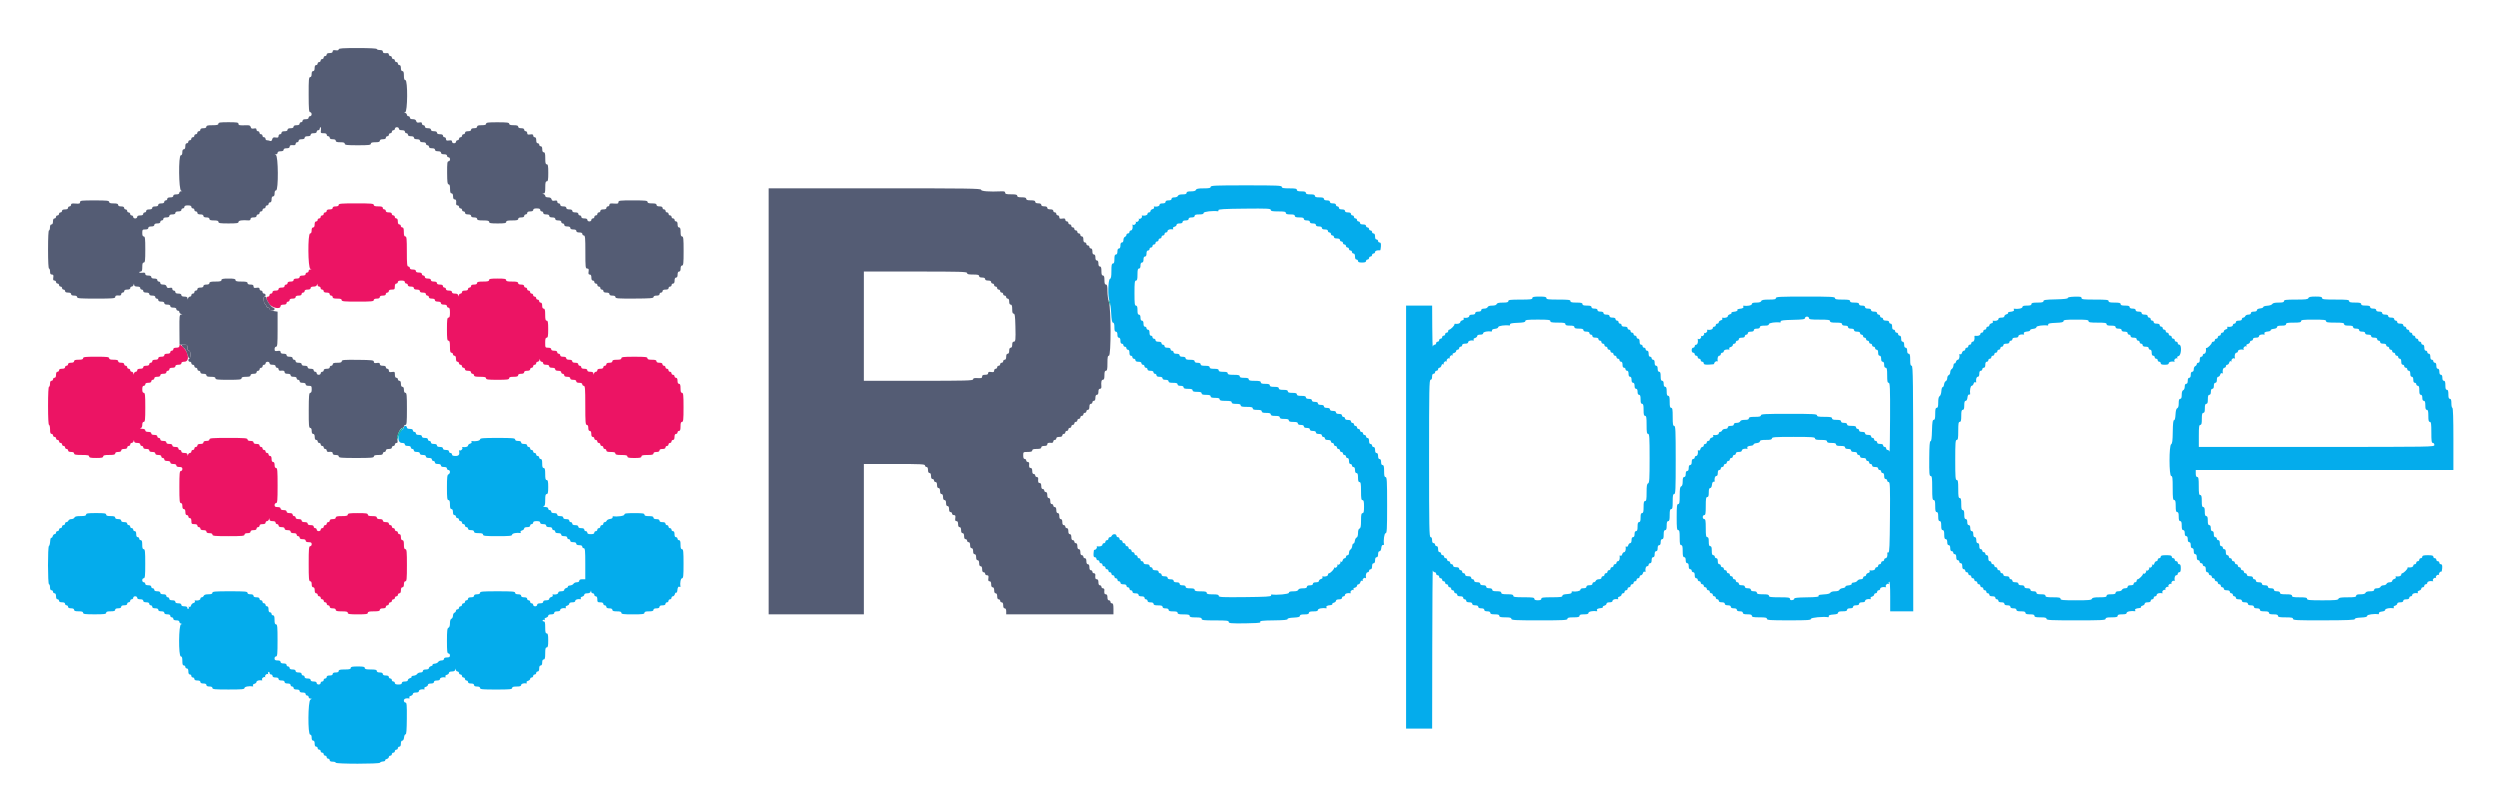 <svg xmlns="http://www.w3.org/2000/svg" role="img" viewBox="-7.99 -7.99 415.74 134.74"><title>RSpace ResearchSpace (Data Catalog) logo</title><g fill-rule="evenodd"><path fill="#04acec" d="M193.333 23.083c0 .199-.241.25-1.172.25-.888 0-1.195.061-1.267.25-.066.17-.331.25-.828.25-.54 0-.733.066-.733.25 0 .181-.185.25-.672.25-.443 0-.704.085-.767.25-.055.143-.304.25-.578.25-.318 0-.483.086-.483.25 0 .167-.166.25-.5.25-.333 0-.5.084-.5.25 0 .167-.166.25-.5.25-.333 0-.5.084-.5.25 0 .217-.428.346-.887.266-.076-.013-.087.058-.025.158.064.103-.039.222-.238.274-.192.05-.35.195-.35.322s-.112.23-.25.23c-.137 0-.25.113-.25.25 0 .217-.428.346-.887.266-.076-.013-.095.044-.044.128.125.201-.31.555-.486.397-.075-.068-.087-.039-.028.065.131.23-.28.608-.472.435-.075-.068-.087-.039-.028.065.129.226-.281.613-.459.435-.068-.068-.108-.049-.09.043.094.466-.031.916-.256.916-.137 0-.25.113-.25.25 0 .138-.112.25-.25.25-.137 0-.25.105-.25.233 0 .127-.112.275-.25.328-.137.052-.25.285-.25.517 0 .264-.093.422-.25.422-.166 0-.25.167-.25.5 0 .334-.083.5-.25.5-.166 0-.25.167-.25.5 0 .334-.083.5-.25.5-.185 0-.25.195-.25.75 0 .556-.064.75-.25.75-.199 0-.25.248-.25 1.233 0 .941-.059 1.254-.25 1.328-.306.117-.361 3.087-.066 3.638.101.188.224 1.083.274 1.989.068 1.228.148 1.646.317 1.646.156 0 .225.23.225.75 0 .555.065.75.25.75.167 0 .25.166.25.5 0 .333.084.5.25.5.167 0 .25.166.25.5 0 .333.084.5.25.5.138 0 .25.112.25.25 0 .137.113.25.25.25.138 0 .25.112.25.25 0 .137.113.25.25.25.167 0 .25.166.25.5 0 .333.084.5.25.5.138 0 .25.112.25.25 0 .137.113.25.25.25.138 0 .25.112.25.25 0 .166.167.25.5.25.334 0 .5.083.5.25 0 .137.113.25.25.25.138 0 .25.112.25.25 0 .137.113.25.25.25.138 0 .25.112.25.25 0 .166.167.25.5.25.334 0 .5.083.5.25 0 .137.113.25.25.25.138 0 .25.112.25.25 0 .166.167.25.5.25.334 0 .5.083.5.25 0 .166.167.25.5.25.334 0 .5.083.5.25 0 .185.195.25.75.25.556 0 .75.064.75.25 0 .166.167.25.5.25.334 0 .5.083.5.25 0 .185.195.25.75.25.556 0 .75.064.75.25 0 .185.195.25.75.25.556 0 .75.064.75.25 0 .185.195.25.75.25.556 0 .75.064.75.25 0 .185.195.25.75.25.556 0 .75.064.75.25 0 .194.223.25 1 .25.778 0 1 .055 1 .25 0 .185.195.25.75.25.556 0 .75.064.75.25 0 .194.223.25 1 .25.778 0 1 .055 1 .25 0 .185.195.25.75.25.556 0 .75.064.75.25 0 .185.195.25.75.25.556 0 .75.064.75.25 0 .185.195.25.75.25.556 0 .75.064.75.25 0 .185.195.25.75.25.556 0 .75.064.75.25 0 .185.195.25.75.25.556 0 .75.064.75.25 0 .166.167.25.5.25.334 0 .5.083.5.25 0 .166.167.25.5.25.334 0 .5.083.5.25 0 .166.167.25.5.25.334 0 .5.083.5.25 0 .166.167.25.5.25.334 0 .5.083.5.25 0 .137.113.25.25.25.138 0 .25.112.25.25 0 .166.167.25.5.25.334 0 .5.083.5.25 0 .137.113.25.25.25.138 0 .25.112.25.25 0 .137.113.25.25.25.138 0 .25.112.25.25 0 .137.113.25.25.25.138 0 .25.112.25.25 0 .137.113.25.25.25.138 0 .25.112.25.25 0 .137.113.25.25.25.138 0 .25.112.25.25 0 .137.113.25.25.25.167 0 .25.166.25.5 0 .333.084.5.25.5.138 0 .25.112.25.25 0 .137.113.25.25.25.167 0 .25.166.25.5 0 .333.084.5.25.5.186 0 .25.194.25.75 0 .555.065.75.25.75.204 0 .25.277.25 1.5 0 1.222.047 1.5.25 1.5.197 0 .25.231.25 1.083s-.053 1.083-.25 1.083c-.199 0-.25.248-.25 1.233 0 .941-.059 1.254-.25 1.328-.163.062-.25.322-.25.75 0 .413-.087.687-.238.745-.131.05-.262.302-.291.559-.03.258-.132.455-.227.439-.095-.017-.189.168-.209.41-.02.243-.149.504-.286.58-.137.077-.249.323-.249.548 0 .252-.095.408-.25.408-.137 0-.25.113-.25.25 0 .138-.103.25-.23.25s-.272.158-.322.35c-.059.223-.166.305-.296.225-.122-.076-.16-.057-.096.047.134.216-.286.588-.473.419-.075-.068-.087-.039-.028.065.129.226-.281.613-.459.435-.068-.068-.098-.049-.068.043.065.193-.615.916-.861.916-.092 0-.167.113-.167.25 0 .217-.428.346-.887.266-.076-.013-.087.058-.025.158.064.103-.039.222-.238.274-.192.05-.35.195-.35.322 0 .145-.185.23-.5.23-.333 0-.5.084-.5.25 0 .167-.166.25-.5.25-.333 0-.5.084-.5.25 0 .181-.185.25-.672.25-.443 0-.704.085-.767.25-.066.17-.331.25-.828.25-.54 0-.733.066-.733.25 0 .215-2.022.405-2.875.27-.068-.011-.106.074-.083.189.032.161-.941.218-4.333.252-3.819.039-4.375.013-4.375-.208 0-.198-.218-.253-1-.253-.778 0-1-.055-1-.25 0-.194-.223-.25-1-.25-.778 0-1-.055-1-.25 0-.185-.195-.25-.75-.25-.556 0-.75-.064-.75-.25 0-.166-.167-.25-.5-.25-.334 0-.5-.083-.5-.25 0-.166-.167-.25-.5-.25-.334 0-.5-.083-.5-.25 0-.166-.167-.25-.5-.25-.334 0-.5-.083-.5-.25 0-.166-.167-.25-.5-.25-.334 0-.5-.083-.5-.25 0-.137-.113-.25-.25-.25-.138 0-.25-.112-.25-.25 0-.166-.167-.25-.5-.25-.334 0-.5-.083-.5-.25 0-.137-.113-.25-.25-.25-.138 0-.25-.112-.25-.25 0-.166-.167-.25-.5-.25-.334 0-.5-.083-.5-.25 0-.137-.113-.25-.25-.25-.138 0-.25-.112-.25-.25 0-.137-.113-.25-.25-.25-.138 0-.25-.112-.25-.25 0-.137-.113-.25-.25-.25-.138 0-.25-.112-.25-.25 0-.137-.113-.25-.25-.25-.138 0-.25-.112-.25-.25 0-.137-.113-.25-.25-.25-.138 0-.25-.112-.25-.25 0-.137-.113-.25-.25-.25-.138 0-.25-.112-.25-.25 0-.137-.113-.25-.25-.25-.138 0-.25-.112-.25-.25 0-.137-.113-.25-.25-.25-.138 0-.25-.112-.25-.25 0-.137-.113-.25-.25-.25-.138 0-.25-.112-.25-.25 0-.14-.149-.25-.339-.25-.186 0-.382.113-.434.25-.053.138-.201.25-.328.25-.128 0-.233.113-.233.25 0 .138-.112.25-.25.25-.137 0-.25.113-.25.25 0 .138-.112.25-.25.25-.137 0-.25.113-.25.25 0 .217-.428.346-.887.266-.076-.013-.095.044-.044.128.101.162-.296.573-.427.443-.042-.043-.095.22-.116.585-.03.502.023.662.218.662.141 0 .256.112.256.25 0 .137.113.25.25.25.138 0 .25.112.25.25 0 .137.113.25.25.25.138 0 .25.112.25.25 0 .137.113.25.25.25.138 0 .25.112.25.25 0 .137.113.25.25.25.138 0 .25.112.25.25 0 .137.113.25.25.25.138 0 .25.112.25.25 0 .137.113.25.25.25.138 0 .25.112.25.25 0 .137.113.25.25.25.138 0 .25.112.25.25 0 .137.113.25.25.25.138 0 .25.112.25.25 0 .166.167.25.5.25.334 0 .5.083.5.25 0 .137.113.25.25.25.138 0 .25.112.25.25 0 .137.113.25.25.25.138 0 .25.112.25.25 0 .166.167.25.5.25.334 0 .5.083.5.25 0 .166.167.25.5.25.334 0 .5.083.5.25 0 .137.113.25.25.25.138 0 .25.112.25.25 0 .166.167.25.5.25.334 0 .5.083.5.25 0 .185.195.25.75.25.556 0 .75.064.75.25 0 .166.167.25.5.25.334 0 .5.083.5.25 0 .185.195.25.75.25.556 0 .75.064.75.25 0 .194.223.25 1 .25.778 0 1 .055 1 .25 0 .194.223.25 1 .25.778 0 1 .055 1 .25 0 .21.361.25 2.25.25 1.915 0 2.25.038 2.25.256 0 .221.368.254 2.668.235 1.467-.012 2.628-.084 2.58-.161-.163-.264.197-.315 2.385-.34 1.544-.017 2.179-.081 2.153-.216-.023-.123.335-.209 1.006-.241.777-.037 1.042-.111 1.042-.291 0-.176.205-.242.75-.242.555 0 .75-.065.75-.25 0-.186.194-.25.75-.25.555 0 .75-.065.75-.25 0-.22.785-.37 1.387-.266.076.013.093-.048.039-.135-.126-.204.099-.341.63-.385.231-.019.38-.099.332-.178-.049-.078.069-.183.262-.234.192-.05.35-.195.35-.322 0-.145.185-.23.5-.23.333 0 .5-.084.5-.25 0-.138.112-.25.25-.25.137 0 .25-.113.25-.25 0-.217.428-.346.887-.266.076.013.095-.044.044-.128-.125-.201.31-.555.486-.397.075.068.079.025.009-.096-.084-.145-.008-.25.224-.311.192-.05.35-.195.35-.322s.103-.23.23-.23.272-.158.322-.35c.059-.223.166-.305.296-.225.122.076.16.057.096-.047-.131-.212.287-.592.46-.419.068.068.108.049.09-.043-.094-.466.031-.916.256-.916.137 0 .25-.113.25-.25 0-.138.112-.25.25-.25.166 0 .25-.167.25-.5 0-.334.083-.5.25-.5.166 0 .25-.167.25-.5 0-.334.083-.5.25-.5.166 0 .25-.167.25-.5 0-.324.084-.5.239-.5.148 0 .259-.206.292-.542.031-.324.136-.525.26-.5.115.023.2-.015.189-.083-.114-.719.053-1.875.27-1.875.216 0 .25-.63.25-4.667s-.034-4.667-.25-4.667c-.195 0-.25-.222-.25-1 0-.777-.056-1-.25-1-.167 0-.25-.166-.25-.5 0-.333-.084-.5-.25-.5-.167 0-.25-.166-.25-.5 0-.333-.084-.5-.25-.5-.167 0-.25-.166-.25-.5 0-.333-.084-.5-.25-.5-.138 0-.25-.112-.25-.25 0-.137-.113-.25-.25-.25-.167 0-.25-.166-.25-.5 0-.333-.084-.5-.25-.5-.138 0-.25-.112-.25-.25 0-.137-.113-.25-.25-.25-.138 0-.25-.112-.25-.25 0-.137-.113-.25-.25-.25-.138 0-.25-.112-.25-.25 0-.137-.113-.25-.25-.25-.138 0-.25-.112-.25-.25 0-.137-.113-.25-.25-.25-.138 0-.25-.112-.25-.25 0-.137-.113-.25-.25-.25-.138 0-.25-.112-.25-.25 0-.166-.167-.25-.5-.25-.334 0-.5-.083-.5-.25 0-.137-.113-.25-.25-.25-.138 0-.25-.112-.25-.25 0-.166-.167-.25-.5-.25-.334 0-.5-.083-.5-.25 0-.166-.167-.25-.5-.25-.334 0-.5-.083-.5-.25 0-.166-.167-.25-.5-.25-.334 0-.5-.083-.5-.25 0-.166-.167-.25-.5-.25-.334 0-.5-.083-.5-.25 0-.166-.167-.25-.5-.25-.334 0-.5-.083-.5-.25 0-.166-.167-.25-.5-.25-.334 0-.5-.083-.5-.25 0-.185-.195-.25-.75-.25-.556 0-.75-.064-.75-.25 0-.185-.195-.25-.75-.25-.556 0-.75-.064-.75-.25 0-.185-.195-.25-.75-.25-.556 0-.75-.064-.75-.25 0-.185-.195-.25-.75-.25-.556 0-.75-.064-.75-.25 0-.185-.195-.25-.75-.25-.556 0-.75-.064-.75-.25 0-.194-.223-.25-1-.25-.778 0-1-.055-1-.25 0-.185-.195-.25-.75-.25-.556 0-.75-.064-.75-.25 0-.194-.223-.25-1-.25-.778 0-1-.055-1-.25 0-.185-.195-.25-.75-.25-.556 0-.75-.064-.75-.25 0-.185-.195-.25-.75-.25-.556 0-.75-.064-.75-.25 0-.185-.195-.25-.75-.25-.556 0-.75-.064-.75-.25 0-.166-.167-.25-.5-.25-.334 0-.5-.083-.5-.25 0-.185-.195-.25-.75-.25-.556 0-.75-.064-.75-.25 0-.166-.167-.25-.5-.25-.334 0-.5-.083-.5-.25 0-.166-.167-.25-.5-.25-.334 0-.5-.083-.5-.25 0-.137-.113-.25-.25-.25-.138 0-.25-.112-.25-.25 0-.166-.167-.25-.5-.25-.334 0-.5-.083-.5-.25 0-.137-.113-.25-.25-.25-.138 0-.25-.112-.25-.25 0-.166-.167-.25-.5-.25-.334 0-.5-.083-.5-.25 0-.137-.113-.25-.25-.25-.138 0-.25-.112-.25-.25 0-.137-.113-.25-.25-.25-.167 0-.25-.166-.25-.5 0-.333-.084-.5-.25-.5-.138 0-.25-.112-.25-.25 0-.137-.113-.25-.25-.25-.167 0-.25-.166-.25-.5 0-.333-.084-.5-.25-.5-.167 0-.25-.166-.25-.5 0-.333-.084-.5-.25-.5-.186 0-.25-.194-.25-.75 0-.555-.065-.75-.25-.75-.209 0-.25-.342-.25-2.083s.041-2.083.25-2.083c.194 0 .25-.223.25-1 0-.778.055-1 .25-1 .166 0 .25-.167.25-.5 0-.334.083-.5.25-.5.166 0 .25-.167.25-.5 0-.334.083-.5.25-.5.166 0 .25-.167.25-.5 0-.334.083-.5.25-.5.137 0 .25-.113.25-.25 0-.138.112-.25.25-.25.137 0 .25-.113.25-.25 0-.138.112-.25.25-.25.137 0 .25-.113.25-.25 0-.138.112-.25.25-.25.137 0 .25-.113.25-.25 0-.138.112-.25.25-.25.137 0 .25-.113.25-.25 0-.138.112-.25.25-.25.137 0 .25-.113.25-.25 0-.138.112-.25.25-.25.137 0 .25-.113.25-.25 0-.217.428-.346.887-.266.076.013.087-.058.025-.158-.064-.103.039-.222.238-.274.192-.05.35-.195.35-.322 0-.145.185-.23.5-.23.333 0 .5-.084.5-.25 0-.167.166-.25.5-.25.333 0 .5-.084.5-.25 0-.167.166-.25.5-.25.333 0 .5-.084.5-.25 0-.186.194-.25.75-.25.555 0 .75-.065.75-.25 0-.216 1.58-.396 2.375-.27.068.011.106-.074.083-.189-.032-.161.941-.218 4.333-.252 3.819-.039 4.375-.013 4.375.208 0 .203.244.253 1.25.253 1 0 1.25.05 1.25.25 0 .185.195.25.75.25.556 0 .75.064.75.25 0 .185.195.25.75.25.556 0 .75.064.75.25 0 .166.167.25.5.25.334 0 .5.083.5.25 0 .166.167.25.5.25.334 0 .5.083.5.25 0 .166.167.25.5.25.334 0 .5.083.5.25 0 .166.167.25.5.25.334 0 .5.083.5.25 0 .137.113.25.25.25.138 0 .25.112.25.25 0 .137.113.25.25.25.138 0 .25.112.25.25 0 .166.167.25.5.25.334 0 .5.083.5.25 0 .137.113.25.25.25.138 0 .25.112.25.25 0 .137.113.25.25.25.138 0 .25.112.25.25 0 .137.113.25.25.25.138 0 .25.112.25.25 0 .137.113.25.25.25.138 0 .25.112.25.25 0 .137.113.25.25.25.167 0 .25.166.25.5 0 .333.084.5.25.5.138 0 .25.112.25.25 0 .18.186.25.667.25.481 0 .667-.07.667-.25 0-.138.112-.25.25-.25.137 0 .25-.113.25-.25 0-.138.112-.25.25-.25.137 0 .25-.113.25-.25 0-.138.112-.25.25-.25.137 0 .25-.113.25-.25 0-.208.36-.328.843-.281.051.005.11-.286.131-.647.03-.496-.023-.656-.218-.656-.141 0-.256-.112-.256-.25 0-.137-.113-.25-.25-.25-.167 0-.25-.166-.25-.5 0-.333-.084-.5-.25-.5-.138 0-.25-.112-.25-.25 0-.137-.113-.25-.25-.25-.138 0-.25-.112-.25-.25 0-.137-.113-.25-.25-.25-.138 0-.25-.112-.25-.25 0-.166-.167-.25-.5-.25-.334 0-.5-.083-.5-.25 0-.137-.113-.25-.25-.25-.138 0-.25-.112-.25-.25 0-.137-.113-.25-.25-.25-.138 0-.25-.112-.25-.25 0-.137-.113-.25-.25-.25-.138 0-.25-.112-.25-.25 0-.166-.167-.25-.5-.25-.334 0-.5-.083-.5-.25 0-.166-.167-.25-.5-.25-.334 0-.5-.083-.5-.25 0-.137-.113-.25-.25-.25-.138 0-.25-.112-.25-.25 0-.166-.167-.25-.5-.25-.334 0-.5-.083-.5-.25 0-.166-.167-.25-.5-.25-.334 0-.5-.083-.5-.25 0-.185-.195-.25-.75-.25-.556 0-.75-.064-.75-.25 0-.185-.195-.25-.75-.25-.556 0-.75-.064-.75-.25 0-.185-.195-.25-.75-.25-.556 0-.75-.064-.75-.25 0-.2-.25-.25-1.25-.25s-1.25-.05-1.25-.25c0-.217-.769-.25-5.917-.25s-5.917.033-5.917.25m53.5 18.5c0 .209-.333.25-2 .25-1.666 0-2 .042-2 .25 0 .192-.213.25-.922.25-.665 0-.948.07-1.017.25-.063.164-.323.25-.75.25-.428 0-.688.087-.75.25-.055.143-.304.25-.578.25-.318 0-.483.086-.483.25 0 .167-.166.25-.5.25-.333 0-.5.084-.5.25 0 .167-.166.25-.5.25-.333 0-.5.084-.5.25 0 .217-.428.346-.887.266-.076-.013-.087.058-.025.158.064.103-.039.222-.238.274-.192.05-.35.195-.35.322 0 .196-.433.32-.875.25-.068-.011-.106.037-.083.105.054.163-.658.875-.875.875-.092 0-.167.113-.167.25 0 .138-.112.25-.25.25-.137 0-.25.113-.25.25 0 .138-.112.25-.25.25-.137 0-.25.113-.25.25 0 .138-.112.25-.25.25-.137 0-.25.113-.25.25 0 .138-.112.25-.25.25-.137 0-.25.113-.25.25 0 .138-.107.25-.237.25-.131 0-.273.132-.314.292-.042.16-.085-1.302-.096-3.25l-.019-3.542h-4.334v70.334h4.334l.019-13.292c.011-7.31.054-13.16.096-13 .041.16.183.292.314.292.13 0 .237.112.237.25 0 .137.113.25.25.25.138 0 .25.112.25.25 0 .137.113.25.25.25.138 0 .25.112.25.25 0 .137.113.25.25.25.138 0 .25.112.25.25 0 .137.113.25.25.25.138 0 .25.112.25.25 0 .137.113.25.25.25.138 0 .25.112.25.25 0 .137.113.25.25.25.138 0 .25.112.25.25 0 .137.113.25.25.25.138 0 .25.112.25.25 0 .166.167.25.5.25.334 0 .5.083.5.25 0 .137.113.25.25.25.138 0 .25.112.25.25 0 .166.167.25.5.25.334 0 .5.083.5.25 0 .166.167.25.5.25.334 0 .5.083.5.25 0 .166.167.25.5.25.334 0 .5.083.5.25 0 .166.167.25.5.25.334 0 .5.083.5.25 0 .185.195.25.75.25.556 0 .75.064.75.25 0 .194.223.25 1 .25.778 0 1 .055 1 .25 0 .216.63.25 4.667.25s4.667-.034 4.667-.25c0-.195.222-.25 1-.25.777 0 1-.056 1-.25 0-.186.194-.25.75-.25.555 0 .75-.065.75-.25 0-.22.785-.37 1.387-.266.076.013.093-.048.039-.135-.126-.204.099-.341.63-.385.231-.019.38-.099.332-.178-.049-.078.069-.183.262-.234.192-.05.35-.195.35-.322 0-.145.185-.23.5-.23.333 0 .5-.084.5-.25 0-.217.428-.346.887-.266.076.013.087-.058.025-.158-.064-.103.039-.222.238-.274.192-.05.35-.195.35-.322s.112-.23.25-.23c.137 0 .25-.113.25-.25 0-.138.112-.25.25-.25.137 0 .25-.113.25-.25 0-.138.112-.25.25-.25.137 0 .25-.113.25-.25 0-.138.112-.25.25-.25.137 0 .25-.113.25-.25 0-.138.112-.25.25-.25.137 0 .25-.113.25-.25 0-.138.112-.25.25-.25.137 0 .25-.113.25-.25 0-.138.103-.25.23-.25s.272-.158.322-.35c.052-.199.171-.302.274-.238.1.062.171.051.158-.025-.08-.459.049-.887.266-.887.137 0 .25-.113.25-.25 0-.138.112-.25.25-.25.166 0 .25-.167.25-.5 0-.334.083-.5.25-.5.166 0 .25-.167.25-.5 0-.334.083-.5.25-.5.166 0 .25-.167.25-.5 0-.334.083-.5.25-.5.166 0 .25-.167.25-.5 0-.334.083-.5.25-.5.185 0 .25-.195.25-.75 0-.556.064-.75.25-.75.185 0 .25-.195.25-.75 0-.556.064-.75.25-.75.194 0 .25-.223.25-1 0-.778.055-1 .25-1 .2 0 .25-.25.25-1.25s.05-1.25.25-1.25c.217 0 .25-.741.25-5.667s-.033-5.667-.25-5.667c-.204 0-.25-.277-.25-1.5 0-1.222-.047-1.5-.25-1.5-.195 0-.25-.222-.25-1 0-.777-.056-1-.25-1-.186 0-.25-.194-.25-.75 0-.555-.065-.75-.25-.75-.167 0-.25-.166-.25-.5 0-.333-.084-.5-.25-.5-.186 0-.25-.194-.25-.75 0-.555-.065-.75-.25-.75-.167 0-.25-.166-.25-.5 0-.333-.084-.5-.25-.5-.167 0-.25-.166-.25-.5 0-.333-.084-.5-.25-.5-.138 0-.25-.112-.25-.25 0-.137-.113-.25-.25-.25-.167 0-.25-.166-.25-.5 0-.333-.084-.5-.25-.5-.138 0-.25-.112-.25-.25 0-.137-.113-.25-.25-.25-.138 0-.25-.112-.25-.25 0-.137-.113-.25-.25-.25-.167 0-.25-.166-.25-.5 0-.333-.084-.5-.25-.5-.138 0-.25-.112-.25-.25 0-.137-.113-.25-.25-.25-.138 0-.25-.112-.25-.25 0-.137-.113-.25-.25-.25-.138 0-.25-.112-.25-.25 0-.137-.113-.25-.25-.25-.138 0-.25-.112-.25-.25 0-.166-.167-.25-.5-.25-.334 0-.5-.083-.5-.25 0-.137-.113-.25-.25-.25-.138 0-.25-.112-.25-.25 0-.137-.113-.25-.25-.25-.138 0-.25-.112-.25-.25 0-.166-.167-.25-.5-.25-.334 0-.5-.083-.5-.25 0-.166-.167-.25-.5-.25-.334 0-.5-.083-.5-.25 0-.166-.167-.25-.5-.25-.334 0-.5-.083-.5-.25 0-.166-.167-.25-.5-.25-.334 0-.5-.083-.5-.25 0-.185-.195-.25-.75-.25-.556 0-.75-.064-.75-.25 0-.194-.223-.25-1-.25-.778 0-1-.055-1-.25 0-.208-.334-.25-2-.25-1.667 0-2-.041-2-.25 0-.198-.241-.25-1.167-.25s-1.167.052-1.167.25m40.5 0c0 .199-.241.25-1.172.25-.888 0-1.195.061-1.267.25-.066.17-.331.25-.828.25-.54 0-.733.066-.733.25 0 .22-.785.37-1.387.266-.076-.013-.093.048-.039.135.126.204-.099.341-.63.385-.231.019-.386.089-.346.155.103.166-.158.304-.654.345-.231.019-.38.099-.332.178.049.078-.069.183-.262.234-.192.05-.35.195-.35.322 0 .199-.446.323-.887.246-.076-.013-.087.058-.025.158.064.103-.039.222-.238.274-.192.05-.35.195-.35.322s-.112.23-.25.23c-.137 0-.25.113-.25.25 0 .138-.112.25-.25.25-.137 0-.25.113-.25.25 0 .217-.428.346-.887.266-.076-.013-.095.044-.044.128.125.201-.31.555-.486.397-.075-.068-.087-.039-.028.065.131.23-.28.608-.472.435-.075-.068-.087-.039-.028.065.129.226-.281.613-.459.435-.068-.068-.108-.049-.09.043.094.466-.031.916-.256.916-.137 0-.25.113-.25.25 0 .138-.112.25-.25.25-.155 0-.25.158-.25.417s.095.417.25.417c.138 0 .25.112.25.25 0 .137.113.25.25.25.138 0 .25.112.25.25 0 .137.113.25.25.25.138 0 .25.112.25.25 0 .137.113.25.25.25.138 0 .25.116.25.258 0 .207.184.251.916.222.504-.021.88-.074.835-.118-.133-.134.274-.533.439-.431.084.051.141.032.128-.044-.08-.459.049-.887.266-.887.137 0 .25-.113.25-.25 0-.138.112-.25.25-.25.137 0 .25-.113.25-.25 0-.217.428-.346.887-.266.076.013.087-.058.025-.158-.064-.103.039-.222.238-.274.192-.05.35-.195.35-.322s.112-.23.25-.23c.137 0 .25-.113.25-.25 0-.138.112-.25.25-.25.137 0 .25-.113.25-.25 0-.167.166-.25.5-.25.333 0 .5-.084.5-.25 0-.138.112-.25.25-.25.137 0 .25-.113.25-.25 0-.167.166-.25.5-.25.333 0 .5-.084.5-.25 0-.167.166-.25.5-.25.333 0 .5-.084.5-.25 0-.186.194-.25.75-.25.555 0 .75-.065.75-.25 0-.217 1.156-.384 1.875-.27.068.011.106-.074.083-.189-.031-.155.475-.22 2-.255 1.663-.038 2.042-.092 2.042-.291 0-.135.15-.245.333-.245.185 0 .333.111.333.25 0 .206.306.25 1.75.25 1.445 0 1.75.043 1.75.25 0 .194.223.25 1 .25.778 0 1 .055 1 .25 0 .166.167.25.5.25.334 0 .5.083.5.25 0 .166.167.25.5.25.334 0 .5.083.5.25 0 .166.167.25.5.25.334 0 .5.083.5.25 0 .137.113.25.25.25.138 0 .25.112.25.25 0 .137.113.25.25.25.138 0 .25.112.25.25 0 .137.113.25.25.25.138 0 .25.112.25.25 0 .137.113.25.25.25.138 0 .25.112.25.25 0 .137.113.25.25.25.138 0 .25.112.25.25 0 .137.113.25.25.25.167 0 .25.166.25.5 0 .333.084.5.25.5.167 0 .25.166.25.5 0 .333.084.5.25.5.167 0 .25.166.25.5 0 .333.084.5.25.5.2 0 .25.25.25 1.25s.05 1.25.25 1.25c.218 0 .248.755.231 5.875-.011 3.231-.054 5.743-.096 5.583-.041-.16-.183-.292-.314-.292-.13 0-.237-.112-.237-.25 0-.137-.113-.25-.25-.25-.138 0-.25-.112-.25-.25 0-.166-.167-.25-.5-.25-.334 0-.5-.083-.5-.25 0-.137-.113-.25-.25-.25-.138 0-.25-.112-.25-.25 0-.137-.113-.25-.25-.25-.138 0-.25-.112-.25-.25 0-.166-.167-.25-.5-.25-.334 0-.5-.083-.5-.25 0-.166-.167-.25-.5-.25-.334 0-.5-.083-.5-.25 0-.137-.113-.25-.25-.25-.138 0-.25-.112-.25-.25 0-.185-.195-.25-.75-.25-.556 0-.75-.064-.75-.25 0-.166-.167-.25-.5-.25-.334 0-.5-.083-.5-.25 0-.185-.195-.25-.75-.25-.556 0-.75-.064-.75-.25 0-.2-.25-.25-1.25-.25s-1.25-.05-1.25-.25c0-.216-.63-.25-4.667-.25s-4.667.034-4.667.25c0 .195-.222.25-1 .25-.777 0-1 .056-1 .25 0 .181-.185.25-.672.25-.443 0-.704.085-.767.25-.055.143-.304.25-.578.25-.318 0-.483.086-.483.25 0 .167-.166.25-.5.25-.333 0-.5.084-.5.25 0 .157-.158.25-.422.25-.232 0-.465.113-.517.25-.053.138-.201.25-.328.25-.128 0-.233.113-.233.25 0 .217-.428.346-.887.266-.076-.013-.087.058-.025.158.064.103-.039.222-.238.274-.192.05-.35.195-.35.322s-.112.23-.25.23c-.137 0-.25.113-.25.25 0 .138-.112.25-.25.25-.137 0-.25.113-.25.25 0 .138-.103.25-.23.25s-.272.158-.322.35c-.052.199-.171.302-.274.238-.1-.062-.171-.051-.158.025.08.459-.049.887-.266.887-.137 0-.25.113-.25.25 0 .138-.112.25-.25.25-.166 0-.25.167-.25.5 0 .334-.083.5-.25.5-.166 0-.25.167-.25.5 0 .334-.083.5-.25.5-.166 0-.25.167-.25.5 0 .334-.083.5-.25.5-.184 0-.25.193-.25.733 0 .497-.08.762-.25.828-.195.075-.25.407-.25 1.517 0 1.153-.047 1.422-.25 1.422-.209 0-.25.352-.25 2.167s.041 2.167.25 2.167c.2 0 .25.25.25 1.25s.05 1.25.25 1.25c.195 0 .25.222.25 1 0 .777.056 1 .25 1 .167 0 .25.166.25.5 0 .333.084.5.25.5.167 0 .25.166.25.5 0 .333.084.5.25.5.138 0 .25.112.25.25 0 .137.113.25.25.25.167 0 .25.166.25.5 0 .333.084.5.25.5.138 0 .25.112.25.25 0 .137.113.25.25.25.138 0 .25.112.25.25 0 .137.113.25.25.25.138 0 .25.112.25.25 0 .137.113.25.25.25.138 0 .25.112.25.25 0 .137.113.25.25.25.138 0 .25.112.25.25 0 .137.113.25.25.25.138 0 .25.112.25.25 0 .137.113.25.25.25.138 0 .25.112.25.25 0 .137.113.25.25.25.138 0 .25.112.25.25 0 .166.167.25.5.25.334 0 .5.083.5.25 0 .166.167.25.5.25.334 0 .5.083.5.25 0 .166.167.25.5.25.334 0 .5.083.5.25 0 .166.167.25.5.25.334 0 .5.083.5.25 0 .185.195.25.75.25.556 0 .75.064.75.25 0 .2.25.25 1.25.25s1.25.05 1.25.25c0 .214.519.25 3.667.25 3.148 0 3.667-.036 3.667-.25 0-.215 2.022-.405 2.875-.27.068.011.106-.074.083-.189-.028-.138.226-.225.75-.259.556-.035.792-.122.792-.291 0-.175.207-.241.75-.241.555 0 .75-.065.75-.25 0-.167.166-.25.5-.25.333 0 .5-.084.5-.25 0-.167.166-.25.5-.25.333 0 .5-.084.5-.25 0-.167.166-.25.5-.25.333 0 .5-.084.5-.25 0-.217.428-.346.887-.266.076.013.087-.058.025-.158-.064-.103.039-.222.238-.274.192-.05.35-.195.35-.322s.112-.23.25-.23c.137 0 .25-.113.25-.25 0-.138.112-.25.25-.25.137 0 .25-.113.25-.25 0-.225.45-.35.916-.256.092.018.111-.022.043-.09-.173-.173.207-.591.419-.46.096.06.124.027.061-.074-.061-.099-.035-.228.058-.285.112-.069.169.747.169 2.405v2.51h3.834V73.25c0-18.037-.029-20.417-.25-20.417-.195 0-.25-.222-.25-1 0-.777-.056-1-.25-1-.167 0-.25-.166-.25-.5 0-.333-.084-.5-.25-.5-.167 0-.25-.166-.25-.5 0-.333-.084-.5-.25-.5-.167 0-.25-.166-.25-.5 0-.333-.084-.5-.25-.5-.138 0-.25-.112-.25-.25 0-.137-.113-.25-.25-.25-.138 0-.25-.112-.25-.25 0-.137-.113-.25-.25-.25-.167 0-.25-.166-.25-.5 0-.333-.084-.5-.25-.5-.138 0-.25-.112-.25-.25 0-.166-.167-.25-.5-.25-.334 0-.5-.083-.5-.25 0-.137-.113-.25-.25-.25-.138 0-.25-.112-.25-.25 0-.137-.113-.25-.25-.25-.138 0-.25-.112-.25-.25 0-.166-.167-.25-.5-.25-.334 0-.5-.083-.5-.25 0-.166-.167-.25-.5-.25-.334 0-.5-.083-.5-.25 0-.166-.167-.25-.5-.25-.334 0-.5-.083-.5-.25 0-.185-.195-.25-.75-.25-.556 0-.75-.064-.75-.25 0-.2-.25-.25-1.25-.25s-1.25-.05-1.25-.25c0-.216-.658-.25-4.917-.25-4.259 0-4.917.034-4.917.25m48.55-.016c.023.123-.637.198-2.008.23-1.663.038-2.042.092-2.042.291 0 .189-.231.245-1 .245-.777 0-1 .056-1 .25 0 .186-.194.25-.75.25-.555 0-.75.065-.75.25 0 .22-.785.37-1.387.266-.076-.013-.093.048-.039.135.126.204-.099.341-.63.385-.231.019-.38.099-.332.178.049.078-.069.183-.262.234-.192.05-.35.195-.35.322 0 .145-.185.23-.5.23-.333 0-.5.084-.5.25 0 .217-.428.346-.887.266-.076-.013-.087.058-.025.158.064.103-.039.222-.238.274-.192.05-.35.195-.35.322s-.112.23-.25.23c-.137 0-.25.113-.25.25 0 .138-.112.25-.25.25-.137 0-.25.113-.25.25 0 .138-.112.25-.25.25-.137 0-.25.113-.25.25 0 .215-.415.343-.875.27-.068-.011-.116.037-.105.105.073.46-.055.875-.27.875-.137 0-.25.113-.25.25 0 .138-.112.25-.25.25-.137 0-.25.113-.25.25 0 .138-.112.25-.25.25-.137 0-.25.113-.25.25 0 .138-.103.25-.23.25s-.272.158-.322.35c-.052.199-.171.302-.274.238-.1-.062-.171-.051-.158.025.077.441-.047.887-.246.887-.127 0-.272.158-.322.35-.051.193-.156.311-.234.262-.079-.048-.159.11-.179.353-.02.242-.149.503-.286.579-.137.077-.249.315-.249.53 0 .215-.112.434-.25.487-.137.052-.25.277-.25.5 0 .222-.107.445-.238.495-.131.05-.262.302-.291.559-.03.258-.133.455-.23.438-.097-.017-.195.282-.218.665-.023.397-.144.754-.282.831-.164.092-.241.424-.241 1.043 0 .696-.058.908-.25.908-.194 0-.25.223-.25 1 0 .768-.056 1-.244 1-.197 0-.254.35-.292 1.792-.033 1.253-.105 1.781-.241 1.755-.142-.027-.2.756-.215 2.875-.017 2.517.015 2.912.236 2.912.216 0 .256.311.256 2 0 1.666.042 2 .25 2 .195 0 .25.222.25 1 0 .777.056 1 .25 1 .186 0 .25.194.25.75 0 .555.065.75.25.75.186 0 .25.194.25.75 0 .555.065.75.25.75.186 0 .25.194.25.75 0 .555.065.75.25.75.167 0 .25.166.25.5 0 .333.084.5.25.5.167 0 .25.166.25.5 0 .333.084.5.25.5.138 0 .25.112.25.25 0 .137.113.25.25.25.167 0 .25.166.25.5 0 .333.084.5.25.5.138 0 .25.112.25.25 0 .137.113.25.25.25.167 0 .25.166.25.5 0 .333.084.5.25.5.138 0 .25.112.25.25 0 .137.113.25.25.25.138 0 .25.112.25.25 0 .137.113.25.25.25.138 0 .25.112.25.25 0 .137.113.25.25.25.138 0 .25.112.25.25 0 .137.113.25.25.25.138 0 .25.112.25.25 0 .137.113.25.25.25.138 0 .25.112.25.25 0 .137.113.25.25.25.138 0 .25.112.25.25 0 .137.113.25.25.25.138 0 .25.112.25.25 0 .137.113.25.25.25.138 0 .25.112.25.25 0 .166.167.25.5.25.334 0 .5.083.5.25 0 .137.113.25.25.25.138 0 .25.112.25.25 0 .166.167.25.5.25.334 0 .5.083.5.25 0 .166.167.25.5.25.334 0 .5.083.5.25 0 .166.167.25.5.25.334 0 .5.083.5.25 0 .185.195.25.75.25.556 0 .75.064.75.25 0 .185.195.25.75.25.556 0 .75.064.75.25 0 .194.223.25 1 .25.778 0 1 .055 1 .25 0 .216.658.25 4.917.25 4.259 0 4.917-.034 4.917-.25 0-.195.222-.25 1-.25.777 0 1-.056 1-.25 0-.186.194-.25.75-.25.555 0 .75-.065.75-.25 0-.22.785-.37 1.387-.266.076.013.093-.048.039-.135-.126-.204.099-.341.63-.385.231-.019.38-.099.332-.178-.049-.078.069-.183.262-.234.192-.05.35-.195.35-.322 0-.145.185-.23.5-.23.333 0 .5-.084.5-.25 0-.138.112-.25.25-.25.137 0 .25-.113.25-.25 0-.138.112-.25.25-.25.137 0 .25-.113.25-.25 0-.225.45-.35.916-.256.092.018.111-.022.043-.09-.178-.178.209-.588.435-.459.104.059.133.047.065-.028-.173-.192.205-.603.435-.472.104.059.133.047.065-.028-.173-.192.205-.603.435-.472.104.059.133.047.065-.028-.158-.176.196-.611.397-.486.084.051.141.032.128-.044-.08-.459.049-.887.266-.887.137 0 .25-.113.25-.25 0-.138.112-.25.25-.25.18 0 .25-.186.25-.667 0-.481-.07-.667-.25-.667-.138 0-.25-.112-.25-.25 0-.137-.113-.25-.25-.25-.138 0-.25-.112-.25-.25 0-.137-.113-.25-.25-.25-.138 0-.25-.112-.25-.25 0-.192-.213-.25-.917-.25-.704 0-.917.058-.917.25 0 .138-.112.25-.25.25-.137 0-.25.113-.25.25 0 .138-.103.25-.23.25s-.272.158-.322.35c-.061.232-.166.308-.311.224-.121-.07-.164-.066-.096.009.173.192-.205.603-.435.472-.104-.059-.133-.047-.065.028.173.192-.205.603-.435.472-.104-.059-.133-.047-.065.028.158.176-.196.611-.397.486-.084-.051-.131-.032-.106.044.057.172-.645.887-.871.887-.092 0-.167.113-.167.25 0 .138-.112.25-.25.25-.137 0-.25.113-.25.25 0 .167-.166.25-.5.25-.333 0-.5.084-.5.25 0 .157-.158.25-.422.25-.232 0-.465.113-.517.25-.055.143-.304.25-.578.25-.318 0-.483.086-.483.25 0 .186-.194.25-.75.25-.555 0-.75.065-.75.25 0 .199-.241.25-1.172.25-.888 0-1.195.061-1.267.25-.08.208-.535.25-2.662.25-2.169 0-2.565-.038-2.565-.25 0-.2-.25-.25-1.25-.25s-1.25-.05-1.25-.25c0-.185-.195-.25-.75-.25-.556 0-.75-.064-.75-.25 0-.166-.167-.25-.5-.25-.334 0-.5-.083-.5-.25 0-.166-.167-.25-.5-.25-.334 0-.5-.083-.5-.25 0-.166-.167-.25-.5-.25-.334 0-.5-.083-.5-.25 0-.166-.167-.25-.5-.25-.334 0-.5-.083-.5-.25 0-.137-.113-.25-.25-.25-.138 0-.25-.112-.25-.25 0-.166-.167-.25-.5-.25-.334 0-.5-.083-.5-.25 0-.137-.113-.25-.25-.25-.138 0-.25-.112-.25-.25 0-.137-.113-.25-.25-.25-.138 0-.25-.112-.25-.25 0-.137-.113-.25-.25-.25-.138 0-.25-.112-.25-.25 0-.137-.113-.25-.25-.25-.138 0-.25-.112-.25-.25 0-.137-.113-.25-.25-.25-.167 0-.25-.166-.25-.5 0-.333-.084-.5-.25-.5-.138 0-.25-.112-.25-.25 0-.137-.113-.25-.25-.25-.138 0-.25-.112-.25-.25 0-.137-.113-.25-.25-.25-.167 0-.25-.166-.25-.5 0-.333-.084-.5-.25-.5-.167 0-.25-.166-.25-.5 0-.333-.084-.5-.25-.5-.167 0-.25-.166-.25-.5 0-.333-.084-.5-.25-.5-.167 0-.25-.166-.25-.5 0-.333-.084-.5-.25-.5-.167 0-.25-.166-.25-.5 0-.333-.084-.5-.25-.5-.186 0-.25-.194-.25-.75 0-.555-.065-.75-.25-.75-.195 0-.25-.222-.25-1 0-.777-.056-1-.25-1-.204 0-.25-.277-.25-1.5 0-1.222-.047-1.5-.25-1.5-.214 0-.25-.481-.25-3.333 0-2.852.036-3.333.25-3.333.203 0 .25-.278.25-1.5 0-1.223.046-1.5.25-1.5.194 0 .25-.223.25-1 0-.778.055-1 .25-1 .185 0 .25-.195.25-.75 0-.541.066-.75.239-.75.148 0 .259-.206.292-.542.031-.324.136-.525.26-.5.115.023.2-.015.189-.083-.092-.581.053-1.375.25-1.375.127 0 .272-.158.322-.35.052-.199.171-.302.274-.238.1.062.171.051.158-.025-.08-.459.049-.887.266-.887.166 0 .25-.167.25-.5 0-.334.083-.5.25-.5.137 0 .25-.113.25-.25 0-.138.112-.25.25-.25.166 0 .25-.167.25-.5 0-.334.083-.5.25-.5.137 0 .25-.113.25-.25 0-.138.112-.25.25-.25.137 0 .25-.113.25-.25 0-.138.112-.25.25-.25.137 0 .25-.113.25-.25 0-.138.112-.25.25-.25.137 0 .25-.113.25-.25 0-.138.112-.25.25-.25.137 0 .25-.113.25-.25 0-.138.112-.25.25-.25.137 0 .25-.113.25-.25 0-.167.166-.25.5-.25.333 0 .5-.084.5-.25 0-.138.112-.25.25-.25.137 0 .25-.113.25-.25 0-.167.166-.25.5-.25.333 0 .5-.084.5-.25 0-.217.428-.346.887-.266.076.013.093-.048.039-.135-.126-.204.099-.341.63-.385.231-.019.407-.113.39-.208-.016-.095.214-.197.512-.225.336-.033.542-.144.542-.292 0-.206 1.179-.369 1.875-.259.068.011.106-.074.083-.189-.03-.149.326-.222 1.25-.257.998-.037 1.292-.104 1.292-.291 0-.2.369-.243 2.083-.243 1.741 0 2.083.041 2.083.25 0 .203.278.25 1.5.25 1.223 0 1.5.046 1.5.25 0 .185.195.25.75.25.556 0 .75.064.75.25 0 .166.167.25.5.25.334 0 .5.083.5.25 0 .166.167.25.5.25.334 0 .5.083.5.25 0 .137.113.25.25.25.138 0 .25.112.25.25 0 .166.167.25.5.25.334 0 .5.083.5.25 0 .137.113.25.25.25.138 0 .25.112.25.25 0 .137.113.25.25.25.138 0 .25.112.25.25 0 .166.167.25.5.25.334 0 .5.083.5.25 0 .137.113.25.25.25.167 0 .25.166.25.5 0 .333.084.5.25.5.138 0 .25.112.25.25 0 .137.113.25.25.25.138 0 .25.112.25.25 0 .137.113.25.25.25.138 0 .25.112.25.25 0 .18.186.25.667.25.481 0 .667-.07.667-.25 0-.225.45-.35.916-.256.092.018.111-.022.043-.09-.173-.173.207-.591.419-.46.104.064.123.026.047-.096-.08-.13.002-.237.225-.296.447-.117.541-1.886.1-1.886-.138 0-.25-.112-.25-.25 0-.137-.113-.25-.25-.25-.138 0-.25-.112-.25-.25 0-.137-.113-.25-.25-.25-.138 0-.25-.112-.25-.25 0-.137-.113-.25-.25-.25-.138 0-.25-.112-.25-.25 0-.137-.113-.25-.25-.25-.138 0-.25-.112-.25-.25 0-.137-.113-.25-.25-.25-.138 0-.25-.112-.25-.25 0-.137-.113-.25-.25-.25-.138 0-.25-.112-.25-.25 0-.166-.167-.25-.5-.25-.334 0-.5-.083-.5-.25 0-.137-.113-.25-.25-.25-.138 0-.25-.112-.25-.25 0-.137-.113-.25-.25-.25-.138 0-.25-.112-.25-.25 0-.166-.167-.25-.5-.25-.334 0-.5-.083-.5-.25 0-.166-.167-.25-.5-.25-.334 0-.5-.083-.5-.25 0-.166-.167-.25-.5-.25-.334 0-.5-.083-.5-.25 0-.185-.195-.25-.75-.25-.556 0-.75-.064-.75-.25 0-.194-.223-.25-1-.25-.778 0-1-.055-1-.25 0-.21-.361-.25-2.25-.25-1.923 0-2.25-.037-2.25-.258 0-.213-.208-.253-1.159-.225-.735.021-1.146.1-1.125.217m40.011.016c-.078.203-.47.25-2.078.25-1.651 0-1.983.042-1.983.25 0 .192-.212.25-.908.25-.619 0-.951.077-1.043.241-.077.138-.434.259-.831.282-.383.023-.682.121-.665.218.017.097-.213.2-.511.228-.336.033-.542.144-.542.292 0 .155-.176.239-.5.239-.333 0-.5.084-.5.25 0 .157-.158.25-.422.25-.232 0-.465.113-.517.25-.053.138-.201.25-.328.25-.128 0-.233.113-.233.25 0 .167-.166.25-.5.25-.333 0-.5.084-.5.25 0 .138-.112.25-.25.25-.137 0-.25.113-.25.25 0 .217-.428.346-.887.266-.076-.013-.087.058-.025.158.064.103-.039.222-.238.274-.192.05-.35.195-.35.322s-.112.23-.25.23c-.137 0-.25.113-.25.25 0 .138-.112.25-.25.25-.137 0-.25.113-.25.25 0 .138-.112.25-.25.25-.137 0-.25.113-.25.25 0 .138-.112.25-.25.25-.137 0-.25.075-.25.167 0 .217-.712.929-.875.875-.068-.023-.116.015-.105.083.073.46-.055.875-.27.875-.137 0-.25.113-.25.25 0 .138-.112.25-.25.25-.166 0-.25.167-.25.5 0 .334-.083.5-.25.5-.137 0-.25.105-.25.233 0 .127-.112.275-.25.328-.137.052-.25.285-.25.517 0 .264-.093.422-.25.422-.166 0-.25.167-.25.5 0 .334-.083.5-.25.5-.166 0-.25.167-.25.5 0 .334-.083.5-.25.5-.164 0-.25.165-.25.483 0 .274-.107.523-.25.578-.165.063-.25.324-.25.767 0 .487-.069.672-.25.672-.184 0-.25.193-.25.733 0 .485-.081.763-.241.824-.164.063-.258.405-.292 1.06-.031.609-.12.954-.24.931-.131-.024-.198.56-.216 1.915-.021 1.509-.082 1.981-.269 2.085-.365.205-.357 5.286.008 5.286.209 0 .25.333.25 2 0 1.666.042 2 .25 2 .195 0 .25.222.25 1 0 .777.056 1 .25 1 .186 0 .25.194.25.75 0 .555.065.75.25.75.186 0 .25.194.25.75 0 .555.065.75.25.75.167 0 .25.166.25.5 0 .333.084.5.25.5.167 0 .25.166.25.5 0 .333.084.5.25.5.167 0 .25.166.25.5 0 .333.084.5.25.5.167 0 .25.166.25.5 0 .333.084.5.25.5.167 0 .25.166.25.5 0 .333.084.5.25.5.138 0 .25.112.25.25 0 .137.113.25.25.25.138 0 .25.112.25.25 0 .137.113.25.25.25.167 0 .25.166.25.5 0 .333.084.5.25.5.138 0 .25.112.25.25 0 .137.113.25.25.25.138 0 .25.112.25.25 0 .137.113.25.25.25.138 0 .25.112.25.25 0 .137.113.25.25.25.138 0 .25.112.25.25 0 .137.113.25.25.25.138 0 .25.112.25.25 0 .137.113.25.25.25.138 0 .25.112.25.25 0 .166.167.25.5.25.334 0 .5.083.5.25 0 .137.113.25.25.25.138 0 .25.112.25.25 0 .137.113.25.25.25.138 0 .25.112.25.25 0 .166.167.25.5.25.334 0 .5.083.5.25 0 .166.167.25.5.25.334 0 .5.083.5.25 0 .166.167.25.5.25.334 0 .5.083.5.25 0 .166.167.25.5.25.334 0 .5.083.5.25 0 .185.195.25.75.25.556 0 .75.064.75.25 0 .185.195.25.75.25.556 0 .75.064.75.25 0 .2.25.25 1.25.25 1.009 0 1.25.049 1.25.254 0 .222.642.252 5.164.241 3.912-.01 5.154-.062 5.125-.213-.026-.133.305-.215 1.003-.249.777-.037 1.042-.111 1.042-.291 0-.209 1.173-.373 1.875-.262.068.011.106-.074.083-.189-.025-.124.176-.229.5-.26.336-.033.542-.144.542-.292 0-.209.803-.356 1.387-.255.076.013.087-.058.025-.158-.064-.103.039-.222.238-.274.192-.05.35-.195.35-.322 0-.145.185-.23.5-.23.333 0 .5-.084.5-.25 0-.167.166-.25.5-.25.333 0 .5-.084.5-.25 0-.138.112-.25.25-.25.137 0 .25-.113.25-.25 0-.217.428-.346.887-.266.076.013.087-.058.025-.158-.064-.103.039-.222.238-.274.192-.05.35-.195.35-.322s.112-.23.25-.23c.137 0 .25-.113.25-.25 0-.138.112-.25.25-.25.137 0 .25-.113.25-.25 0-.225.45-.35.916-.256.092.018.111-.022.043-.09-.178-.178.209-.588.435-.459.104.059.133.047.065-.028-.173-.192.205-.603.435-.472.104.059.133.047.065-.028-.141-.157.185-.617.361-.509.064.04.133-.224.154-.585.03-.497-.023-.657-.218-.657-.141 0-.256-.112-.256-.25 0-.137-.113-.25-.25-.25-.138 0-.25-.112-.25-.25 0-.137-.113-.25-.25-.25-.138 0-.25-.112-.25-.25 0-.192-.213-.25-.917-.25-.704 0-.917.058-.917.25 0 .138-.112.25-.25.25-.137 0-.25.113-.25.25 0 .138-.112.25-.25.25-.137 0-.25.113-.25.25 0 .138-.112.25-.25.25-.137 0-.25.113-.25.25 0 .215-.415.343-.875.27-.068-.011-.106.037-.083.105.054.163-.658.875-.875.875-.092 0-.167.113-.167.25 0 .217-.428.346-.887.266-.076-.013-.087.058-.025.158.064.103-.039.222-.238.274-.192.05-.35.195-.35.322 0 .135-.173.23-.422.23-.232 0-.465.113-.517.25-.053.138-.278.25-.5.25-.223 0-.448.113-.5.25-.055.143-.304.25-.578.25-.318 0-.483.086-.483.25 0 .181-.185.25-.672.25-.443 0-.704.085-.767.25-.066.17-.331.25-.828.25-.54 0-.733.066-.733.25 0 .203-.269.25-1.422.25-1.11 0-1.442.055-1.517.25-.08.208-.535.25-2.662.25-2.169 0-2.565-.038-2.565-.25 0-.2-.25-.25-1.25-.25s-1.25-.05-1.25-.25c0-.194-.223-.25-1-.25-.778 0-1-.055-1-.25 0-.166-.167-.25-.5-.25-.334 0-.5-.083-.5-.25 0-.166-.167-.25-.5-.25-.334 0-.5-.083-.5-.25 0-.166-.167-.25-.5-.25-.334 0-.5-.083-.5-.25 0-.166-.167-.25-.5-.25-.334 0-.5-.083-.5-.25 0-.137-.113-.25-.25-.25-.138 0-.25-.112-.25-.25 0-.166-.167-.25-.5-.25-.334 0-.5-.083-.5-.25 0-.137-.113-.25-.25-.25-.138 0-.25-.112-.25-.25 0-.137-.113-.25-.25-.25-.138 0-.25-.112-.25-.25 0-.137-.113-.25-.25-.25-.138 0-.25-.112-.25-.25 0-.137-.113-.25-.25-.25-.138 0-.25-.112-.25-.25 0-.137-.113-.25-.25-.25-.138 0-.25-.112-.25-.25 0-.137-.113-.25-.25-.25-.138 0-.25-.112-.25-.25 0-.137-.113-.25-.25-.25-.167 0-.25-.166-.25-.5 0-.333-.084-.5-.25-.5-.138 0-.25-.112-.25-.25 0-.137-.113-.25-.25-.25-.167 0-.25-.166-.25-.5 0-.333-.084-.5-.25-.5-.138 0-.25-.112-.25-.25 0-.137-.113-.25-.25-.25-.167 0-.25-.166-.25-.5 0-.333-.084-.5-.25-.5-.167 0-.25-.166-.25-.5 0-.333-.084-.5-.25-.5-.186 0-.25-.194-.25-.75 0-.555-.065-.75-.25-.75-.186 0-.25-.194-.25-.75 0-.555-.065-.75-.25-.75-.195 0-.25-.222-.25-1 0-.777-.056-1-.25-1-.204 0-.25-.277-.25-1.5 0-1.222-.047-1.5-.25-1.5-.175 0-.25-.176-.25-.583v-.583H400V65c0-3.333-.059-5.167-.167-5.167-.091 0-.166-.337-.166-.75 0-.555-.065-.75-.25-.75-.186 0-.25-.194-.25-.75 0-.555-.065-.75-.25-.75-.186 0-.25-.194-.25-.75 0-.555-.065-.75-.25-.75-.167 0-.25-.166-.25-.5 0-.333-.084-.5-.25-.5-.167 0-.25-.166-.25-.5 0-.333-.084-.5-.25-.5-.167 0-.25-.166-.25-.5 0-.333-.084-.5-.25-.5-.138 0-.25-.112-.25-.25 0-.137-.113-.25-.25-.25-.167 0-.25-.166-.25-.5 0-.333-.084-.5-.25-.5-.138 0-.25-.112-.25-.25 0-.137-.113-.25-.25-.25-.167 0-.25-.166-.25-.5 0-.333-.084-.5-.25-.5-.138 0-.25-.112-.25-.25 0-.137-.113-.25-.25-.25-.138 0-.25-.112-.25-.25 0-.137-.113-.25-.25-.25-.138 0-.25-.112-.25-.25 0-.137-.113-.25-.25-.25-.138 0-.25-.112-.25-.25 0-.137-.113-.25-.25-.25-.138 0-.25-.112-.25-.25 0-.137-.113-.25-.25-.25-.138 0-.25-.112-.25-.25 0-.137-.113-.25-.25-.25-.138 0-.25-.112-.25-.25 0-.166-.167-.25-.5-.25-.334 0-.5-.083-.5-.25 0-.137-.113-.25-.25-.25-.138 0-.25-.112-.25-.25 0-.166-.167-.25-.5-.25-.334 0-.5-.083-.5-.25 0-.166-.167-.25-.5-.25-.334 0-.5-.083-.5-.25 0-.166-.167-.25-.5-.25-.334 0-.5-.083-.5-.25 0-.166-.167-.25-.5-.25-.334 0-.5-.083-.5-.25 0-.185-.195-.25-.75-.25-.556 0-.75-.064-.75-.25 0-.194-.223-.25-1-.25-.778 0-1-.055-1-.25 0-.21-.361-.25-2.25-.25s-2.25-.04-2.25-.25c0-.196-.232-.25-1.089-.25-.814 0-1.113.063-1.184.25m-126.061 3.834c0 .2.25.25 1.25.25s1.25.05 1.25.25c0 .185.195.25.75.25.556 0 .75.064.75.25 0 .185.195.25.75.25.556 0 .75.064.75.25 0 .166.167.25.5.25.334 0 .5.083.5.25 0 .137.113.25.25.25.138 0 .25.112.25.25 0 .166.167.25.5.25.334 0 .5.083.5.25 0 .137.113.25.25.25.138 0 .25.112.25.25 0 .137.113.25.25.25.138 0 .25.112.25.25 0 .137.113.25.25.25.138 0 .25.112.25.25 0 .137.113.25.25.25.138 0 .25.112.25.25 0 .137.113.25.25.25.138 0 .25.112.25.25 0 .137.113.25.25.25.138 0 .25.112.25.25 0 .137.113.25.25.25.138 0 .25.112.25.25 0 .137.113.25.25.25.167 0 .25.166.25.5 0 .333.084.5.25.5.138 0 .25.112.25.25 0 .137.113.25.25.25.167 0 .25.166.25.5 0 .333.084.5.25.5.167 0 .25.166.25.5 0 .333.084.5.25.5.167 0 .25.166.25.5 0 .333.084.5.25.5.167 0 .25.166.25.5 0 .333.084.5.25.5.186 0 .25.194.25.75 0 .555.065.75.25.75.195 0 .25.222.25 1 0 .777.056 1 .25 1 .204 0 .25.277.25 1.5 0 1.222.047 1.5.25 1.5.216 0 .25.563.25 4.065 0 3.46-.037 4.08-.25 4.162-.195.075-.25.407-.25 1.517 0 1.153-.047 1.422-.25 1.422-.194 0-.25.223-.25 1 0 .778-.055 1-.25 1-.185 0-.25.195-.25.75 0 .556-.064.75-.25.75-.185 0-.25.195-.25.75 0 .556-.064.75-.25.75-.166 0-.25.167-.25.5 0 .334-.083.5-.25.5-.166 0-.25.167-.25.5 0 .315-.085.5-.23.5-.127 0-.272.158-.322.35-.052.199-.171.302-.274.238-.1-.062-.171-.051-.158.025.077.441-.047.887-.246.887-.127 0-.272.158-.322.35-.052.199-.171.302-.274.238-.1-.062-.171-.051-.158.025.08.459-.049.887-.266.887-.137 0-.25.113-.25.25 0 .138-.112.25-.25.25-.137 0-.25.113-.25.25 0 .138-.112.25-.25.25-.137 0-.25.113-.25.25 0 .138-.112.25-.25.25-.137 0-.25.113-.25.25 0 .138-.112.25-.25.25-.137 0-.25.113-.25.25 0 .138-.112.25-.25.25-.137 0-.25.113-.25.25 0 .157-.158.25-.422.25-.232 0-.465.113-.517.25-.053.138-.201.25-.328.25-.128 0-.233.113-.233.25 0 .167-.166.25-.5.25-.333 0-.5.084-.5.25 0 .167-.166.25-.5.25-.333 0-.5.084-.5.25 0 .218-.761.367-1.375.27-.068-.011-.106.074-.083.189.028.138-.226.225-.75.259-.556.035-.792.122-.792.291 0 .195-.335.241-1.75.241-1.444 0-1.75.044-1.75.25 0 .175-.176.25-.583.25s-.583-.075-.583-.25c0-.206-.306-.25-1.75-.25-1.445 0-1.75-.043-1.75-.25 0-.194-.223-.25-1-.25-.778 0-1-.055-1-.25 0-.185-.195-.25-.75-.25-.556 0-.75-.064-.75-.25 0-.166-.167-.25-.5-.25-.334 0-.5-.083-.5-.25 0-.166-.167-.25-.5-.25-.334 0-.5-.083-.5-.25 0-.166-.167-.25-.5-.25-.334 0-.5-.083-.5-.25 0-.137-.113-.25-.25-.25-.138 0-.25-.112-.25-.25 0-.166-.167-.25-.5-.25-.334 0-.5-.083-.5-.25 0-.137-.113-.25-.25-.25-.138 0-.25-.112-.25-.25 0-.137-.113-.25-.25-.25-.138 0-.25-.112-.25-.25 0-.166-.167-.25-.5-.25-.334 0-.5-.083-.5-.25 0-.137-.113-.25-.25-.25-.138 0-.25-.112-.25-.25 0-.137-.113-.25-.25-.25-.138 0-.25-.112-.25-.25 0-.137-.113-.25-.25-.25-.138 0-.25-.112-.25-.25 0-.137-.113-.25-.25-.25-.138 0-.25-.112-.25-.25 0-.137-.113-.25-.25-.25-.167 0-.25-.166-.25-.5 0-.333-.084-.5-.25-.5-.138 0-.25-.112-.25-.25 0-.137-.113-.25-.25-.25-.167 0-.25-.166-.25-.5 0-.333-.084-.5-.25-.5-.22 0-.25-1.564-.25-13.083s.03-13.083.25-13.083c.166 0 .25-.167.25-.5 0-.334.083-.5.25-.5.137 0 .25-.113.25-.25 0-.138.112-.25.25-.25.137 0 .25-.113.25-.25 0-.138.103-.25.23-.25s.272-.158.322-.35c.059-.223.166-.305.296-.225.122.076.16.057.096-.047-.134-.216.286-.588.473-.419.075.068.087.039.028-.065-.131-.23.28-.608.472-.435.075.068.087.039.028-.065-.131-.23.28-.608.472-.435.075.068.079.025.009-.096-.084-.145-.008-.25.224-.311.192-.05.35-.195.35-.322s.112-.23.25-.23c.137 0 .25-.113.25-.25 0-.138.112-.25.25-.25.137 0 .25-.113.25-.25 0-.167.166-.25.5-.25.333 0 .5-.084.5-.25 0-.217.428-.346.887-.266.076.013.087-.058.025-.158-.064-.103.039-.222.238-.274.192-.05.35-.195.35-.322 0-.145.185-.23.5-.23.333 0 .5-.084.5-.25 0-.218.761-.367 1.375-.27.068.011.106-.074.083-.189-.025-.124.176-.229.5-.26.336-.033.542-.144.542-.292 0-.206 1.179-.369 1.875-.259.068.011.106-.074.083-.189-.03-.149.326-.222 1.25-.257.998-.037 1.292-.104 1.292-.291 0-.2.369-.243 2.083-.243 1.741 0 2.083.041 2.083.25m129 0c0 .203.278.25 1.5.25 1.223 0 1.5.046 1.5.25 0 .185.195.25.75.25.556 0 .75.064.75.25 0 .166.167.25.5.25.334 0 .5.083.5.25 0 .166.167.25.5.25.334 0 .5.083.5.25 0 .166.167.25.5.25.334 0 .5.083.5.25 0 .166.167.25.5.25.334 0 .5.083.5.25 0 .137.113.25.25.25.138 0 .25.112.25.25 0 .166.167.25.5.25.334 0 .5.083.5.25 0 .137.113.25.25.25.138 0 .25.112.25.25 0 .137.113.25.25.25.138 0 .25.112.25.25 0 .137.113.25.25.25.138 0 .25.112.25.25 0 .137.113.25.25.25.138 0 .25.112.25.25 0 .137.113.25.25.25.167 0 .25.166.25.5 0 .333.084.5.25.5.138 0 .25.112.25.25 0 .137.113.25.25.25.138 0 .25.112.25.25 0 .137.113.25.25.25.167 0 .25.166.25.5 0 .333.084.5.25.5.167 0 .25.166.25.5 0 .333.084.5.25.5.138 0 .25.112.25.25 0 .137.113.25.25.25.186 0 .25.194.25.75 0 .555.065.75.25.75.167 0 .25.166.25.5 0 .333.084.5.25.5.186 0 .25.194.25.75 0 .555.065.75.25.75.195 0 .25.222.25 1 0 .777.056 1 .25 1 .207 0 .25.305.25 1.75 0 1.444.044 1.75.25 1.75.139 0 .25.148.25.333 0 .331-.111.333-19.583.333h-19.583V64.5c0-1.519.043-1.833.25-1.833.194 0 .25-.223.25-1 0-.778.055-1 .25-1 .185 0 .25-.195.25-.75 0-.556.064-.75.25-.75.185 0 .25-.195.25-.75 0-.556.064-.75.25-.75.166 0 .25-.167.25-.5 0-.334.083-.5.25-.5.166 0 .25-.167.25-.5 0-.334.083-.5.25-.5.166 0 .25-.167.25-.5 0-.315.085-.5.23-.5.127 0 .272-.158.322-.35.052-.199.171-.302.274-.238.1.062.171.051.158-.025-.08-.459.049-.887.266-.887.137 0 .25-.113.25-.25 0-.138.103-.25.23-.25s.272-.158.322-.35c.059-.223.166-.305.296-.225.122.076.16.057.096-.047-.131-.212.287-.592.46-.419.068.068.108.049.09-.043-.094-.466.031-.916.256-.916.137 0 .25-.113.25-.25 0-.225.45-.35.916-.256.092.018.111-.022.043-.09-.173-.173.207-.591.419-.46.104.064.123.026.047-.096-.08-.13.002-.237.225-.296.192-.05.35-.195.35-.322s.112-.23.25-.23c.137 0 .25-.113.25-.25 0-.167.166-.25.5-.25.333 0 .5-.084.5-.25 0-.217.428-.346.887-.266.076.013.093-.048.039-.135-.126-.204.099-.341.63-.385.231-.019.407-.113.39-.208-.016-.095.214-.197.512-.225.336-.033.542-.144.542-.292 0-.173.209-.239.75-.239.555 0 .75-.065.75-.25 0-.2.25-.25 1.25-.25s1.25-.05 1.25-.25c0-.209.342-.25 2.083-.25s2.083.041 2.083.25M59.167 63.075c0 .133-.094.302-.209.375-.869.556-.949 2.217-.107 2.217.318 0 .482.085.482.25 0 .166.167.25.5.25.334 0 .5.083.5.25 0 .137.113.25.25.25.138 0 .25.112.25.25 0 .166.167.25.5.25.334 0 .5.083.5.25 0 .166.167.25.5.25.334 0 .5.083.5.25 0 .166.167.25.5.25.334 0 .5.083.5.25 0 .137.113.25.25.25.138 0 .25.112.25.25 0 .166.167.25.5.25.334 0 .5.083.5.25 0 .166.167.25.5.25.334 0 .5.083.5.25 0 .137.113.25.25.25.138 0 .25.142.25.315 0 .174-.112.359-.25.412-.203.078-.25.481-.25 2.184 0 1.745.041 2.089.25 2.089.186 0 .25.194.25.75 0 .555.065.75.25.75.167 0 .25.166.25.5 0 .333.084.5.25.5.138 0 .25.112.25.25 0 .137.113.25.25.25.138 0 .25.112.25.25 0 .137.113.25.25.25.138 0 .25.112.25.25 0 .137.113.25.25.25.138 0 .25.112.25.25 0 .137.113.25.25.25.138 0 .25.112.25.25 0 .166.167.25.5.25.334 0 .5.083.5.25 0 .185.195.25.75.25.556 0 .75.064.75.25 0 .21.38.25 2.417.25s2.417-.04 2.417-.25c0-.22.785-.37 1.387-.266.076.013.087-.058.025-.158-.064-.103.039-.222.238-.274.192-.05.35-.195.35-.322 0-.145.185-.23.5-.23.333 0 .5-.084.5-.25 0-.138.112-.25.25-.25.137 0 .25-.113.25-.25 0-.175.176-.25.583-.25s.583.075.583.25c0 .166.167.25.5.25.334 0 .5.083.5.25 0 .166.167.25.5.25.334 0 .5.083.5.25 0 .137.113.25.25.25.138 0 .25.112.25.25 0 .166.167.25.5.25.334 0 .5.083.5.25 0 .166.167.25.5.25.334 0 .5.083.5.25 0 .137.113.25.25.25.138 0 .25.112.25.25 0 .166.167.25.5.25.334 0 .5.083.5.25 0 .166.167.25.5.25.334 0 .5.083.5.25 0 .137.113.25.25.25.212 0 .25.398.25 2.583v2.583h-.5c-.333 0-.5.084-.5.25 0 .155-.156.25-.408.25-.225 0-.471.112-.548.249-.076.137-.337.266-.579.286-.243.02-.401.1-.353.179.049.078-.069.183-.262.234-.192.05-.35.195-.35.322 0 .145-.185.23-.5.23-.333 0-.5.084-.5.25 0 .217-.428.346-.887.266-.076-.013-.087.058-.025.158.064.103-.039.222-.238.274-.192.05-.35.195-.35.322 0 .145-.185.23-.5.23-.333 0-.5.084-.5.25 0 .167-.166.25-.5.25-.333 0-.5.084-.5.25 0 .139-.148.25-.333.25-.185 0-.333-.111-.333-.25 0-.137-.113-.25-.25-.25-.138 0-.25-.112-.25-.25 0-.137-.113-.25-.25-.25-.138 0-.25-.112-.25-.25 0-.166-.167-.25-.5-.25-.334 0-.5-.083-.5-.25 0-.166-.167-.25-.5-.25-.334 0-.5-.083-.5-.25 0-.212-.436-.25-2.917-.25s-2.917.038-2.917.25c0 .167-.166.25-.5.25-.333 0-.5.084-.5.25 0 .167-.166.25-.5.25-.333 0-.5.084-.5.25 0 .138-.112.25-.25.25-.137 0-.25.113-.25.25 0 .138-.112.25-.25.25-.137 0-.25.113-.25.25 0 .138-.112.25-.25.25-.137 0-.25.113-.25.25 0 .138-.112.25-.25.25-.137 0-.25.105-.25.233 0 .127-.112.275-.25.328-.137.052-.25.277-.25.5 0 .222-.112.447-.25.5-.163.062-.25.322-.25.75 0 .427-.086.687-.25.75-.203.078-.25.481-.25 2.184 0 1.745.041 2.089.25 2.089.139 0 .25.148.25.333 0 .259-.111.333-.5.333-.333 0-.5.084-.5.25 0 .155-.156.25-.408.25-.225 0-.471.112-.548.249-.076.137-.337.266-.579.286-.243.02-.401.1-.353.179.049.078-.069.183-.262.234-.192.05-.35.195-.35.322 0 .145-.185.23-.5.23-.333 0-.5.084-.5.25 0 .155-.156.25-.408.25-.225 0-.471.112-.548.249-.076.137-.337.266-.579.286-.243.02-.401.1-.353.179.049.078-.069.183-.262.234-.192.05-.35.195-.35.322 0 .145-.185.23-.5.23-.333 0-.5.084-.5.25 0 .175-.176.25-.583.25s-.583-.075-.583-.25c0-.137-.113-.25-.25-.25-.138 0-.25-.112-.25-.25 0-.137-.113-.25-.25-.25-.138 0-.25-.112-.25-.25 0-.166-.167-.25-.5-.25-.334 0-.5-.083-.5-.25 0-.166-.167-.25-.5-.25-.334 0-.5-.083-.5-.25 0-.194-.223-.25-1-.25-.778 0-1-.055-1-.25 0-.198-.241-.25-1.167-.25s-1.167.052-1.167.25c0 .195-.222.25-1 .25-.777 0-1 .056-1 .25 0 .167-.166.25-.5.25-.333 0-.5.084-.5.25 0 .167-.166.25-.5.25-.333 0-.5.084-.5.25 0 .138-.112.25-.25.25-.137 0-.25.113-.25.25 0 .138-.112.25-.25.25-.137 0-.25.113-.25.25 0 .139-.148.25-.333.25-.185 0-.333-.111-.333-.25 0-.166-.167-.25-.5-.25-.334 0-.5-.083-.5-.25 0-.166-.167-.25-.5-.25-.334 0-.5-.083-.5-.25 0-.137-.113-.25-.25-.25-.138 0-.25-.112-.25-.25 0-.166-.167-.25-.5-.25-.334 0-.5-.083-.5-.25 0-.166-.167-.25-.5-.25-.334 0-.5-.083-.5-.25 0-.137-.113-.25-.25-.25-.138 0-.25-.112-.25-.25 0-.166-.167-.25-.5-.25-.334 0-.5-.083-.5-.25 0-.166-.167-.25-.5-.25-.389 0-.5-.074-.5-.333 0-.185.111-.333.25-.333.211 0 .25-.408.25-2.667s-.039-2.667-.25-2.667c-.186 0-.25-.194-.25-.75 0-.555-.065-.75-.25-.75-.138 0-.25-.112-.25-.25 0-.137-.113-.25-.25-.25-.167 0-.25-.166-.25-.5 0-.333-.084-.5-.25-.5-.138 0-.25-.112-.25-.25 0-.137-.113-.25-.25-.25-.138 0-.25-.112-.25-.25 0-.137-.113-.25-.25-.25-.138 0-.25-.112-.25-.25 0-.166-.167-.25-.5-.25-.334 0-.5-.083-.5-.25 0-.166-.167-.25-.5-.25-.334 0-.5-.083-.5-.25 0-.212-.436-.25-2.917-.25s-2.917.038-2.917.25c0 .181-.185.25-.672.25-.443 0-.704.085-.767.25-.053.138-.201.25-.328.25-.128 0-.233.113-.233.25 0 .217-.428.346-.887.266-.076-.013-.087.058-.025.158.063.102-.034.221-.222.27-.184.048-.374.238-.422.422-.056.211-.163.288-.292.209-.125-.078-.16-.057-.091.055.061.099.035.228-.058.285-.093.058-.169-.012-.169-.155 0-.177-.159-.26-.5-.26-.334 0-.5-.083-.5-.25 0-.166-.167-.25-.5-.25-.334 0-.5-.083-.5-.25 0-.166-.167-.25-.5-.25-.334 0-.5-.083-.5-.25 0-.137-.113-.25-.25-.25-.138 0-.25-.112-.25-.25 0-.166-.167-.25-.5-.25-.334 0-.5-.083-.5-.25 0-.166-.167-.25-.5-.25-.334 0-.5-.083-.5-.25 0-.137-.113-.25-.25-.25-.138 0-.25-.112-.25-.25 0-.166-.167-.25-.5-.25-.334 0-.5-.083-.5-.25 0-.137-.113-.25-.25-.25-.139 0-.25-.148-.25-.333 0-.185.111-.333.25-.333.21 0 .25-.38.25-2.417s-.04-2.417-.25-2.417c-.186 0-.25-.194-.25-.75 0-.555-.065-.75-.25-.75-.138 0-.25-.112-.25-.25 0-.137-.113-.25-.25-.25-.167 0-.25-.166-.25-.5 0-.333-.084-.5-.25-.5-.138 0-.25-.112-.25-.25 0-.137-.113-.25-.25-.25-.138 0-.25-.112-.25-.25 0-.137-.113-.25-.25-.25-.138 0-.25-.112-.25-.25 0-.166-.167-.25-.5-.25-.334 0-.5-.083-.5-.25 0-.166-.167-.25-.5-.25-.334 0-.5-.083-.5-.25 0-.185-.195-.25-.75-.25-.556 0-.75-.064-.75-.25 0-.205-.297-.25-1.667-.25s-1.667.045-1.667.25c0 .192-.213.25-.922.25-.665 0-.948.07-1.017.25-.053.138-.278.25-.5.25-.223 0-.448.113-.5.25-.053.138-.201.25-.328.25-.128 0-.233.113-.233.25 0 .138-.112.25-.25.25-.137 0-.25.113-.25.25 0 .138-.112.25-.25.25-.137 0-.25.113-.25.25 0 .138-.112.25-.25.25-.137 0-.25.113-.25.25 0 .138-.103.25-.23.25s-.272.158-.322.35c-.051.193-.158.31-.238.26-.08-.049-.164.224-.186.609-.022.384-.112.723-.199.754-.219.076-.21 6.361.009 6.361.091 0 .166.225.166.5 0 .333.084.5.25.5.138 0 .25.112.25.25 0 .137.113.25.25.25.167 0 .25.166.25.5 0 .333.084.5.25.5.138 0 .25.112.25.25 0 .166.167.25.5.25.334 0 .5.083.5.25 0 .137.113.25.25.25.138 0 .25.112.25.25 0 .166.167.25.5.25.334 0 .5.083.5.25 0 .185.195.25.75.25.556 0 .75.064.75.25 0 .207.324.25 1.917.25s1.917-.043 1.917-.25c0-.186.194-.25.75-.25.555 0 .75-.065.75-.25 0-.167.166-.25.5-.25.333 0 .5-.084.5-.25 0-.167.166-.25.5-.25.333 0 .5-.084.5-.25 0-.138.112-.25.25-.25.137 0 .25-.113.25-.25 0-.138.112-.25.25-.25.137 0 .25-.113.25-.25 0-.139.148-.25.333-.25.185 0 .333.111.333.25 0 .166.167.25.5.25.334 0 .5.083.5.25 0 .166.167.25.5.25.334 0 .5.083.5.25 0 .137.113.25.25.25.138 0 .25.112.25.25 0 .166.167.25.5.25.334 0 .5.083.5.25 0 .166.167.25.5.25.334 0 .5.083.5.25 0 .166.167.25.5.25.334 0 .5.083.5.25 0 .137.113.25.25.25.138 0 .25.112.25.25 0 .166.167.25.5.25.322 0 .5.084.5.237 0 .131.132.273.292.314.278.073.278.078 0 .096-.412.027-.453 5.353-.042 5.353.186 0 .25.194.25.75 0 .555.065.75.25.75.138 0 .25.112.25.25 0 .137.113.25.25.25.167 0 .25.166.25.5 0 .333.084.5.25.5.138 0 .25.112.25.25 0 .137.113.25.25.25.138 0 .25.112.25.25 0 .166.167.25.5.25.334 0 .5.083.5.25 0 .166.167.25.5.25.334 0 .5.083.5.25 0 .166.167.25.5.25.334 0 .5.083.5.25 0 .211.408.25 2.667.25s2.667-.039 2.667-.25c0-.22.785-.37 1.387-.266.076.013.087-.058.025-.158-.064-.103.039-.222.238-.274.192-.05.35-.195.35-.322 0-.199.446-.323.887-.246.076.013.095-.044.044-.128-.125-.201.31-.555.486-.397.075.068.087.039.028-.065-.131-.23.28-.608.472-.435.075.068.085.035.023-.073-.062-.108-.036-.244.057-.301.093-.058.169.012.169.155s.113.26.25.26c.138 0 .25.112.25.25 0 .166.167.25.5.25.334 0 .5.083.5.25 0 .166.167.25.5.25.334 0 .5.083.5.25 0 .166.167.25.5.25.334 0 .5.083.5.25 0 .137.113.25.25.25.138 0 .25.112.25.25 0 .166.167.25.5.25.334 0 .5.083.5.25 0 .166.167.25.5.25.334 0 .5.083.5.25 0 .137.113.25.25.25.138 0 .25.112.25.25 0 .137.132.252.292.255.278.005.278.013 0 .175-.41.239-.45 5.82-.042 5.82.167 0 .25.166.25.5 0 .333.084.5.25.5.167 0 .25.166.25.5 0 .333.084.5.25.5.138 0 .25.112.25.25 0 .137.113.25.25.25.138 0 .25.112.25.25 0 .137.113.25.25.25.138 0 .25.112.25.25 0 .137.113.25.25.25.138 0 .25.112.25.25 0 .137.113.25.25.25.138 0 .25.112.25.25 0 .166.167.25.5.25.275 0 .5.075.5.166 0 .226 7.285.228 7.361.002.031-.091.257-.182.502-.202.246-.02.407-.101.359-.18-.049-.078.069-.183.262-.234.192-.05.35-.195.35-.322s.112-.23.25-.23c.137 0 .25-.113.25-.25 0-.138.112-.25.25-.25.137 0 .25-.113.25-.25 0-.138.112-.25.25-.25.137 0 .25-.113.25-.25 0-.138.112-.25.25-.25.166 0 .25-.167.25-.5 0-.324.084-.5.239-.5.148 0 .259-.206.292-.542.029-.299.139-.525.245-.505.14.026.2-.705.215-2.625.019-2.294-.014-2.662-.235-2.662-.145 0-.256-.144-.256-.333 0-.303.352-.442.887-.349.076.013.087-.058.025-.158-.064-.103.039-.222.238-.274.192-.05.35-.195.35-.322 0-.145.185-.23.5-.23.333 0 .5-.084.5-.25 0-.217.428-.346.887-.266.076.013.087-.058.025-.158-.064-.103.039-.222.238-.274.192-.05.35-.195.35-.322 0-.145.185-.23.5-.23.333 0 .5-.084.5-.25 0-.167.166-.25.5-.25.333 0 .5-.084.5-.25 0-.217.428-.346.887-.266.076.013.087-.058.025-.158-.064-.103.039-.222.238-.274.192-.05.35-.195.35-.322 0-.144.183-.23.487-.23.325 0 .514-.098.564-.292.073-.278.078-.278.096 0 .011.16.132.292.269.292.138 0 .25.112.25.25 0 .137.113.25.25.25.138 0 .25.112.25.25 0 .137.113.25.25.25.138 0 .25.112.25.25 0 .137.113.25.25.25.138 0 .25.112.25.25 0 .166.167.25.5.25.334 0 .5.083.5.25 0 .166.167.25.5.25.334 0 .5.083.5.25 0 .211.408.25 2.667.25s2.667-.039 2.667-.25c0-.186.194-.25.75-.25.555 0 .75-.065.75-.25 0-.217.428-.346.887-.266.076.013.087-.058.025-.158-.064-.103.039-.222.238-.274.192-.05.35-.195.35-.322s.112-.23.25-.23c.137 0 .25-.113.25-.25 0-.138.112-.25.25-.25.137 0 .25-.113.25-.25 0-.138.112-.25.25-.25.166 0 .25-.167.25-.5 0-.334.083-.5.25-.5.166 0 .25-.167.25-.5 0-.334.083-.5.25-.5.194 0 .25-.223.25-1 0-.778.055-1 .25-1 .198 0 .25-.241.25-1.167s-.052-1.167-.25-1.167c-.195 0-.25-.222-.25-1 0-.794-.054-1-.26-1-.143 0-.213-.076-.155-.169.057-.093.186-.119.285-.058.112.069.133.034.055-.091-.08-.13.002-.237.225-.296.192-.05.35-.195.35-.322 0-.145.185-.23.5-.23.333 0 .5-.084.5-.25 0-.167.166-.25.5-.25.333 0 .5-.084.5-.25 0-.217.428-.346.887-.266.076.013.087-.058.025-.158-.064-.103.039-.222.238-.274.192-.05.35-.195.35-.322 0-.145.185-.23.5-.23.333 0 .5-.084.5-.25 0-.217.428-.346.887-.266.076.013.087-.058.025-.158-.064-.103.039-.222.238-.274.192-.05.35-.195.35-.322 0-.144.183-.23.487-.23.325 0 .514-.098.564-.292.073-.278.078-.278.096 0 .011.16.132.292.269.292.138 0 .25.112.25.25 0 .137.113.25.25.25.167 0 .25.166.25.5 0 .444.056.5.5.5.334 0 .5.083.5.25 0 .137.113.25.25.25.138 0 .25.112.25.25 0 .166.167.25.5.25.334 0 .5.083.5.25 0 .185.195.25.75.25.556 0 .75.064.75.25 0 .207.324.25 1.917.25s1.917-.043 1.917-.25c0-.186.194-.25.75-.25.555 0 .75-.065.75-.25 0-.167.166-.25.5-.25.333 0 .5-.084.5-.25 0-.167.166-.25.5-.25.333 0 .5-.084.5-.25 0-.138.112-.25.25-.25.137 0 .25-.113.25-.25 0-.138.112-.25.25-.25.137 0 .25-.113.25-.25 0-.138.103-.25.23-.25s.272-.158.322-.35c.051-.193.156-.311.234-.262.079.048.159-.101.178-.332.044-.531.181-.756.385-.63.087.054.148.037.135-.039-.104-.602.046-1.387.266-1.387.21 0 .25-.38.25-2.417s-.04-2.417-.25-2.417c-.186 0-.25-.194-.25-.75 0-.555-.065-.75-.25-.75-.138 0-.25-.112-.25-.25 0-.137-.113-.25-.25-.25-.167 0-.25-.166-.25-.5 0-.333-.084-.5-.25-.5-.138 0-.25-.112-.25-.25 0-.137-.113-.25-.25-.25-.138 0-.25-.112-.25-.25 0-.137-.113-.25-.25-.25-.138 0-.25-.112-.25-.25 0-.166-.167-.25-.5-.25-.334 0-.5-.083-.5-.25 0-.166-.167-.25-.5-.25-.334 0-.5-.083-.5-.25 0-.185-.195-.25-.75-.25-.556 0-.75-.064-.75-.25 0-.205-.297-.25-1.667-.25s-1.667.045-1.667.25c0 .217-1.156.384-1.875.27-.068-.011-.106.074-.083.189.024.118-.161.231-.427.262-.257.029-.509.16-.559.291-.05.131-.196.238-.323.238-.128 0-.233.113-.233.25 0 .138-.112.25-.25.25-.137 0-.25.113-.25.25 0 .138-.112.25-.25.25-.137 0-.25.113-.25.25 0 .138-.112.25-.25.25-.137 0-.25.113-.25.25 0 .175-.176.25-.583.25s-.583-.075-.583-.25c0-.137-.113-.25-.25-.25-.138 0-.25-.112-.25-.25 0-.166-.167-.25-.5-.25-.334 0-.5-.083-.5-.25 0-.166-.167-.25-.5-.25-.334 0-.5-.083-.5-.25 0-.137-.113-.25-.25-.25-.138 0-.25-.112-.25-.25 0-.166-.167-.25-.5-.25-.334 0-.5-.083-.5-.25 0-.166-.167-.25-.5-.25-.334 0-.5-.083-.5-.25 0-.166-.167-.25-.5-.25-.334 0-.5-.083-.5-.25 0-.137-.113-.25-.25-.25-.138 0-.25-.112-.25-.25 0-.167-.18-.256-.542-.269-.298-.011-.41-.054-.25-.096.236-.061.292-.263.292-1.064 0-.766.056-.987.25-.987.198 0 .25-.241.25-1.167s-.052-1.167-.25-1.167c-.195 0-.25-.222-.25-1 0-.777-.056-1-.25-1-.186 0-.25-.194-.25-.75 0-.555-.065-.75-.25-.75-.138 0-.25-.112-.25-.25 0-.137-.113-.25-.25-.25-.138 0-.25-.112-.25-.25 0-.137-.113-.25-.25-.25-.138 0-.25-.112-.25-.25 0-.137-.113-.25-.25-.25-.138 0-.25-.112-.25-.25 0-.137-.113-.25-.25-.25-.138 0-.25-.112-.25-.25 0-.166-.167-.25-.5-.25-.334 0-.5-.083-.5-.25 0-.166-.167-.25-.5-.25-.334 0-.5-.083-.5-.25 0-.212-.436-.25-2.917-.25s-2.917.038-2.917.25c0 .22-.785.37-1.387.266-.076-.013-.087.058-.025.158.064.103-.039.222-.238.274-.192.05-.35.195-.35.322 0 .206-.468.327-.916.236-.092-.018-.111.022-.043.09.162.163-.2.595-.397.473-.084-.051-.141-.032-.128.044.116.669-.031.887-.599.887-.407 0-.583-.075-.583-.25 0-.137-.113-.25-.25-.25-.138 0-.25-.112-.25-.25 0-.166-.167-.25-.5-.25-.334 0-.5-.083-.5-.25 0-.166-.167-.25-.5-.25-.334 0-.5-.083-.5-.25 0-.166-.167-.25-.5-.25-.334 0-.5-.083-.5-.25 0-.137-.113-.25-.25-.25-.138 0-.25-.112-.25-.25 0-.166-.167-.25-.5-.25-.334 0-.5-.083-.5-.25 0-.166-.167-.25-.5-.25-.334 0-.5-.083-.5-.25 0-.137-.113-.25-.25-.25-.138 0-.25-.112-.25-.25 0-.166-.167-.25-.5-.25-.334 0-.5-.083-.5-.25 0-.137-.113-.25-.25-.25-.138 0-.25.109-.25.242m234.666 1.842c0 .194.223.25 1 .25.778 0 1 .055 1 .25 0 .185.195.25.75.25.556 0 .75.064.75.25 0 .185.195.25.75.25.556 0 .75.064.75.25 0 .166.167.25.5.25.334 0 .5.083.5.25 0 .166.167.25.5.25.334 0 .5.083.5.25 0 .137.113.25.25.25.138 0 .25.112.25.25 0 .166.167.25.5.25.334 0 .5.083.5.25 0 .137.113.25.25.25.138 0 .25.112.25.25 0 .137.113.25.25.25.138 0 .25.112.25.25 0 .166.167.25.5.25.334 0 .5.083.5.25 0 .137.113.25.25.25.138 0 .25.112.25.25 0 .137.113.25.25.25.167 0 .25.166.25.5 0 .333.084.5.25.5.138 0 .25.112.25.25 0 .137.114.25.252.25.222 0 .247.722.209 5.875-.034 4.592-.089 5.866-.252 5.833-.115-.023-.2.015-.189.083.073.46-.055.875-.27.875-.137 0-.25.113-.25.25 0 .138-.112.25-.25.25-.137 0-.25.113-.25.25 0 .138-.112.25-.25.25-.137 0-.25.113-.25.25 0 .138-.112.25-.25.25-.137 0-.25.113-.25.25 0 .217-.428.346-.887.266-.076-.013-.087.058-.025.158.064.103-.039.222-.238.274-.192.05-.35.195-.35.322s-.112.23-.25.23c-.137 0-.25.113-.25.25 0 .155-.156.25-.408.25-.225 0-.471.112-.548.249-.076.137-.337.266-.579.286-.243.02-.407.09-.367.156.103.166-.158.304-.654.345-.231.019-.407.113-.39.208.016.095-.181.197-.439.227-.257.029-.509.16-.559.291-.057.149-.331.238-.732.238-.384 0-.694.096-.775.24-.087.157-.463.253-1.084.278-.522.021-.914.096-.871.166.151.244-.217.3-2.142.327-1.322.018-1.928.086-1.904.212.02.103-.133.212-.339.243-.254.039-.375-.027-.375-.204 0-.221-.271-.262-1.75-.262-1.445 0-1.75-.043-1.75-.25 0-.194-.223-.25-1-.25-.778 0-1-.055-1-.25 0-.166-.167-.25-.5-.25-.334 0-.5-.083-.5-.25 0-.166-.167-.25-.5-.25-.334 0-.5-.083-.5-.25 0-.166-.167-.25-.5-.25-.334 0-.5-.083-.5-.25 0-.137-.113-.25-.25-.25-.138 0-.25-.112-.25-.25 0-.137-.113-.25-.25-.25-.138 0-.25-.112-.25-.25 0-.137-.113-.25-.25-.25-.138 0-.25-.112-.25-.25 0-.137-.113-.25-.25-.25-.138 0-.25-.112-.25-.25 0-.137-.113-.25-.25-.25-.138 0-.25-.112-.25-.25 0-.137-.113-.25-.25-.25-.138 0-.25-.112-.25-.25 0-.137-.113-.25-.25-.25-.167 0-.25-.166-.25-.5 0-.333-.084-.5-.25-.5-.138 0-.25-.112-.25-.25 0-.137-.113-.25-.25-.25-.186 0-.25-.194-.25-.75 0-.555-.065-.75-.25-.75-.186 0-.25-.194-.25-.75 0-.555-.065-.75-.25-.75-.204 0-.25-.277-.25-1.5 0-1.222-.047-1.5-.25-1.5-.139 0-.25-.148-.25-.333 0-.185.111-.333.25-.333.203 0 .25-.278.25-1.5 0-1.223.046-1.5.25-1.5.185 0 .25-.195.25-.75 0-.541.066-.75.239-.75.148 0 .259-.206.292-.542.031-.324.136-.525.26-.5.115.023.2-.015.189-.083-.073-.46.055-.875.27-.875.166 0 .25-.167.25-.5 0-.334.083-.5.25-.5.137 0 .25-.113.25-.25 0-.138.112-.25.25-.25.137 0 .25-.113.25-.25 0-.138.112-.25.25-.25.137 0 .25-.113.25-.25 0-.138.112-.25.25-.25.137 0 .25-.113.25-.25 0-.138.112-.25.25-.25.137 0 .25-.113.25-.25 0-.138.112-.25.25-.25.137 0 .25-.113.25-.25 0-.167.166-.25.5-.25.333 0 .5-.084.5-.25 0-.217.428-.346.887-.266.076.013.093-.048.039-.135-.126-.204.099-.341.63-.385.231-.019.407-.113.39-.208-.016-.095.214-.197.512-.225.336-.033.542-.144.542-.292 0-.181.241-.239 1-.239.777 0 1-.056 1-.25 0-.215.509-.25 3.583-.25 3.074 0 3.583.035 3.583.25"/><path fill="#ec1464" d="M48.333 26.083c0 .167-.166.25-.5.25-.333 0-.5.084-.5.25 0 .167-.166.25-.5.25-.333 0-.5.084-.5.25 0 .138-.112.25-.25.25-.137 0-.25.113-.25.25 0 .138-.112.25-.25.25-.137 0-.25.113-.25.25 0 .138-.112.25-.25.25-.137 0-.25.113-.25.25 0 .138-.112.25-.25.25-.166 0-.25.167-.25.5 0 .334-.083.5-.25.5-.166 0-.25.167-.25.5 0 .334-.083.5-.25.5-.41 0-.369 5.778.042 5.885.278.073.278.078 0 .096-.16.011-.292.132-.292.269 0 .138-.112.25-.25.25-.137 0-.25.113-.25.25 0 .167-.166.25-.5.25-.333 0-.5.084-.5.25 0 .167-.166.25-.5.25-.333 0-.5.084-.5.25 0 .167-.166.25-.5.25-.333 0-.5.084-.5.25 0 .138-.112.25-.25.25-.137 0-.25.113-.25.25 0 .167-.166.25-.5.25-.333 0-.5.084-.5.25 0 .167-.166.25-.5.25-.333 0-.5.084-.5.25 0 .138-.112.25-.25.25-.137 0-.25.113-.25.25 0 .138-.112.25-.25.25-.378 0-.3.493.19 1.2.481.694 1.894.98 1.894.384 0-.167.166-.25.5-.25.333 0 .5-.084.5-.25 0-.138.112-.25.25-.25.137 0 .25-.113.25-.25 0-.167.166-.25.5-.25.333 0 .5-.084.5-.25 0-.167.166-.25.5-.25.333 0 .5-.084.5-.25 0-.138.112-.25.25-.25.137 0 .25-.113.25-.25 0-.167.166-.25.5-.25.333 0 .5-.084.5-.25 0-.166.165-.25.487-.25.325 0 .514-.098.564-.292.073-.278.078-.278.096 0 .011.16.132.292.269.292.138 0 .25.112.25.25 0 .137.113.25.25.25.138 0 .25.112.25.25 0 .166.167.25.5.25.334 0 .5.083.5.25 0 .137.113.25.25.25.138 0 .25.112.25.25 0 .185.195.25.75.25.556 0 .75.064.75.25 0 .211.408.25 2.667.25s2.667-.039 2.667-.25c0-.167.166-.25.5-.25.333 0 .5-.084.5-.25 0-.167.166-.25.5-.25.333 0 .5-.084.5-.25 0-.138.112-.25.25-.25.137 0 .25-.113.25-.25 0-.167.166-.25.5-.25.444 0 .5-.056.5-.5 0-.334.083-.5.25-.5.137 0 .25-.113.25-.25 0-.175.176-.25.583-.25s.583.075.583.25c0 .137.113.25.25.25.138 0 .25.112.25.25 0 .166.167.25.5.25.334 0 .5.083.5.25 0 .166.167.25.5.25.334 0 .5.083.5.25 0 .166.167.25.5.25.334 0 .5.083.5.25 0 .137.113.25.25.25.138 0 .25.112.25.25 0 .166.167.25.5.25.334 0 .5.083.5.25 0 .166.167.25.5.25.334 0 .5.083.5.25 0 .166.167.25.5.25.334 0 .5.083.5.25 0 .137.113.25.25.25.189 0 .25.203.25.833 0 .63-.061.833-.25.833-.207 0-.25.324-.25 1.917s.043 1.917.25 1.917c.195 0 .25.222.25 1 0 .777.056 1 .25 1 .138 0 .25.112.25.25 0 .137.113.25.25.25.167 0 .25.166.25.5 0 .333.084.5.25.5.138 0 .25.112.25.25 0 .137.113.25.25.25.138 0 .25.112.25.25 0 .137.113.25.25.25.138 0 .25.112.25.25 0 .166.167.25.5.25.334 0 .5.083.5.25 0 .137.113.25.25.25.138 0 .25.112.25.25 0 .194.223.25 1 .25.778 0 1 .055 1 .25 0 .207.324.25 1.917.25s1.917-.043 1.917-.25c0-.186.194-.25.75-.25.555 0 .75-.065.75-.25 0-.167.166-.25.5-.25.333 0 .5-.084.5-.25 0-.167.166-.25.5-.25.333 0 .5-.084.5-.25 0-.138.112-.25.25-.25.137 0 .25-.113.25-.25 0-.138.112-.25.25-.25.137 0 .25-.113.25-.25 0-.138.107-.25.237-.25.131 0 .273-.132.314-.292.073-.278.078-.278.096 0 .011.16.132.292.269.292.138 0 .25.112.25.25 0 .166.167.25.5.25.334 0 .5.083.5.25 0 .166.167.25.5.25.334 0 .5.083.5.25 0 .166.167.25.5.25.334 0 .5.083.5.25 0 .137.113.25.25.25.138 0 .25.112.25.25 0 .166.167.25.5.25.334 0 .5.083.5.25 0 .166.167.25.5.25.334 0 .5.083.5.25 0 .166.167.25.5.25.334 0 .5.083.5.25 0 .137.113.25.25.25.214 0 .25.472.25 3.25 0 2.777.037 3.25.25 3.25.167 0 .25.166.25.5 0 .333.084.5.25.5.167 0 .25.166.25.5 0 .333.084.5.25.5.138 0 .25.112.25.25 0 .137.113.25.25.25.138 0 .25.112.25.25 0 .137.113.25.25.25.138 0 .25.112.25.25 0 .137.113.25.25.25.138 0 .25.112.25.25 0 .137.113.25.25.25.138 0 .25.112.25.25 0 .185.195.25.75.25.556 0 .75.064.75.25 0 .194.223.25 1 .25.778 0 1 .055 1 .25 0 .198.241.25 1.167.25s1.167-.052 1.167-.25c0-.195.222-.25 1-.25.777 0 1-.056 1-.25 0-.167.166-.25.5-.25.333 0 .5-.084.5-.25 0-.167.166-.25.5-.25.333 0 .5-.084.5-.25 0-.138.112-.25.25-.25.137 0 .25-.113.25-.25 0-.138.112-.25.25-.25.137 0 .25-.113.25-.25 0-.138.112-.25.25-.25.166 0 .25-.167.25-.5 0-.334.083-.5.25-.5.137 0 .25-.113.25-.25 0-.138.112-.25.25-.25.185 0 .25-.195.25-.75 0-.556.064-.75.25-.75.21 0 .25-.38.25-2.417s-.04-2.417-.25-2.417c-.186 0-.25-.194-.25-.75 0-.555-.065-.75-.25-.75-.167 0-.25-.166-.25-.5 0-.333-.084-.5-.25-.5-.138 0-.25-.112-.25-.25 0-.137-.113-.25-.25-.25-.138 0-.25-.112-.25-.25 0-.137-.113-.25-.25-.25-.138 0-.25-.112-.25-.25 0-.137-.113-.25-.25-.25-.138 0-.25-.112-.25-.25 0-.137-.113-.25-.25-.25-.138 0-.25-.112-.25-.25 0-.166-.167-.25-.5-.25-.334 0-.5-.083-.5-.25 0-.185-.195-.25-.75-.25-.556 0-.75-.064-.75-.25 0-.209-.352-.25-2.167-.25s-2.167.041-2.167.25c0 .186-.194.25-.75.25-.555 0-.75.065-.75.25 0 .167-.166.25-.5.25-.333 0-.5.084-.5.25 0 .138-.112.25-.25.25-.137 0-.25.113-.25.25 0 .167-.166.25-.5.25-.333 0-.5.084-.5.25 0 .138-.107.25-.237.25-.131 0-.273.132-.314.292-.073.278-.078.278-.096 0-.014-.209-.162-.292-.519-.292-.334 0-.5-.083-.5-.25 0-.166-.167-.25-.5-.25-.334 0-.5-.083-.5-.25 0-.137-.113-.25-.25-.25-.138 0-.25-.112-.25-.25 0-.166-.167-.25-.5-.25-.334 0-.5-.083-.5-.25 0-.166-.167-.25-.5-.25-.334 0-.5-.083-.5-.25 0-.166-.167-.25-.5-.25-.334 0-.5-.083-.5-.25 0-.137-.113-.25-.25-.25-.138 0-.25-.112-.25-.25 0-.166-.167-.25-.5-.25-.334 0-.5-.083-.5-.25 0-.166-.167-.25-.5-.25-.489 0-.5-.018-.5-.833 0-.63.061-.833.25-.833.202 0 .25-.269.25-1.417 0-1.148-.048-1.417-.25-1.417-.195 0-.25-.222-.25-1 0-.777-.056-1-.25-1-.167 0-.25-.166-.25-.5 0-.333-.084-.5-.25-.5-.138 0-.25-.112-.25-.25 0-.137-.113-.25-.25-.25-.138 0-.25-.112-.25-.25 0-.137-.113-.25-.25-.25-.138 0-.25-.112-.25-.25 0-.137-.113-.25-.25-.25-.138 0-.25-.112-.25-.25 0-.137-.113-.25-.25-.25-.138 0-.25-.112-.25-.25 0-.137-.113-.25-.25-.25-.138 0-.25-.112-.25-.25 0-.166-.167-.25-.5-.25-.334 0-.5-.083-.5-.25 0-.194-.223-.25-1-.25-.778 0-1-.055-1-.25 0-.202-.269-.25-1.417-.25-1.148 0-1.417.048-1.417.25 0 .195-.222.25-1 .25-.777 0-1 .056-1 .25 0 .167-.166.25-.5.25-.333 0-.5.084-.5.25 0 .138-.112.25-.25.25-.137 0-.25.113-.25.25 0 .167-.166.25-.5.25-.333 0-.5.084-.5.25 0 .138-.107.25-.237.25-.131 0-.273.132-.314.292-.073.278-.078.278-.096 0-.014-.209-.162-.292-.519-.292-.334 0-.5-.083-.5-.25 0-.166-.167-.25-.5-.25-.334 0-.5-.083-.5-.25 0-.137-.113-.25-.25-.25-.138 0-.25-.112-.25-.25 0-.166-.167-.25-.5-.25-.334 0-.5-.083-.5-.25 0-.166-.167-.25-.5-.25-.334 0-.5-.083-.5-.25 0-.166-.167-.25-.5-.25-.334 0-.5-.083-.5-.25 0-.137-.113-.25-.25-.25-.138 0-.25-.112-.25-.25 0-.166-.167-.25-.5-.25-.334 0-.5-.083-.5-.25 0-.166-.167-.25-.5-.25-.334 0-.5-.083-.5-.25 0-.137-.113-.25-.25-.25-.211 0-.25-.389-.25-2.5 0-2.111-.039-2.5-.25-2.5-.186 0-.25-.194-.25-.75 0-.555-.065-.75-.25-.75-.138 0-.25-.112-.25-.25 0-.137-.113-.25-.25-.25-.167 0-.25-.166-.25-.5 0-.333-.084-.5-.25-.5-.138 0-.25-.112-.25-.25 0-.137-.113-.25-.25-.25-.138 0-.25-.112-.25-.25 0-.166-.167-.25-.5-.25-.334 0-.5-.083-.5-.25 0-.137-.113-.25-.25-.25-.138 0-.25-.112-.25-.25 0-.185-.195-.25-.75-.25-.556 0-.75-.064-.75-.25 0-.212-.436-.25-2.917-.25s-2.917.038-2.917.25m-26.5 23.5c0 .167-.166.25-.5.25-.333 0-.5.084-.5.25 0 .138-.112.25-.25.25-.137 0-.25.113-.25.25 0 .167-.166.25-.5.25-.333 0-.5.084-.5.25 0 .167-.166.25-.5.25-.333 0-.5.084-.5.25 0 .167-.166.25-.5.25-.333 0-.5.084-.5.25 0 .138-.112.25-.25.25-.137 0-.25.113-.25.25 0 .167-.166.25-.5.25-.333 0-.5.084-.5.25 0 .167-.166.25-.5.25-.333 0-.5.084-.5.25 0 .138-.107.25-.237.25-.131 0-.273.132-.314.292-.073.278-.078.278-.096 0-.011-.16-.132-.292-.269-.292-.138 0-.25-.112-.25-.25 0-.137-.113-.25-.25-.25-.138 0-.25-.112-.25-.25 0-.137-.113-.25-.25-.25-.138 0-.25-.112-.25-.25 0-.166-.167-.25-.5-.25-.334 0-.5-.083-.5-.25 0-.185-.195-.25-.75-.25-.556 0-.75-.064-.75-.25 0-.209-.352-.25-2.167-.25s-2.167.041-2.167.25c0 .186-.194.25-.75.25-.555 0-.75.065-.75.25 0 .167-.166.25-.5.25-.333 0-.5.084-.5.25 0 .138-.112.25-.25.25-.137 0-.25.113-.25.25 0 .167-.166.25-.5.25-.333 0-.5.084-.5.25 0 .138-.112.25-.25.25-.166 0-.25.167-.25.5 0 .334-.083.5-.25.5-.137 0-.25.113-.25.25 0 .138-.112.25-.25.25-.166 0-.25.167-.25.5 0 .275-.075.5-.166.5C.061 56.333 0 57.5 0 59.5c0 2 .061 3.167.167 3.167.091 0 .166.337.166.75 0 .555.065.75.25.75.138 0 .25.112.25.25 0 .137.113.25.25.25.138 0 .25.112.25.25 0 .137.113.25.25.25.138 0 .25.112.25.25 0 .137.113.25.25.25.138 0 .25.112.25.25 0 .137.113.25.25.25.138 0 .25.112.25.25 0 .137.113.25.25.25.138 0 .25.112.25.25 0 .166.167.25.5.25.334 0 .5.083.5.25 0 .2.25.25 1.25.25s1.25.05 1.25.25c0 .198.241.25 1.167.25s1.167-.052 1.167-.25c0-.195.222-.25 1-.25.777 0 1-.056 1-.25 0-.167.166-.25.5-.25.333 0 .5-.084.5-.25 0-.167.166-.25.5-.25.333 0 .5-.084.5-.25 0-.138.112-.25.25-.25.137 0 .25-.113.25-.25 0-.138.107-.25.237-.25.131 0 .273-.132.314-.292.073-.278.078-.278.096 0 .014.209.162.292.519.292.334 0 .5.083.5.25 0 .137.113.25.25.25.138 0 .25.112.25.25 0 .166.167.25.5.25.334 0 .5.083.5.25 0 .166.167.25.5.25.334 0 .5.083.5.25 0 .166.167.25.5.25.334 0 .5.083.5.25 0 .137.113.25.25.25.138 0 .25.112.25.25 0 .166.167.25.5.25.334 0 .5.083.5.25 0 .166.167.25.5.25.334 0 .5.083.5.25 0 .166.167.25.5.25.389 0 .5.074.5.333 0 .185-.111.333-.25.333-.211 0-.25.408-.25 2.667s.039 2.667.25 2.667c.167 0 .25.166.25.5 0 .333.084.5.25.5.167 0 .25.166.25.5 0 .333.084.5.25.5.138 0 .25.112.25.25 0 .137.113.25.25.25.167 0 .25.166.25.5 0 .444.056.5.5.5.334 0 .5.083.5.25 0 .137.113.25.25.25.138 0 .25.112.25.25 0 .166.167.25.5.25.334 0 .5.083.5.25 0 .166.167.25.5.25.334 0 .5.083.5.25 0 .211.408.25 2.667.25s2.667-.039 2.667-.25c0-.167.166-.25.5-.25.333 0 .5-.084.5-.25 0-.167.166-.25.5-.25.333 0 .5-.084.5-.25 0-.138.112-.25.25-.25.137 0 .25-.113.25-.25 0-.167.166-.25.5-.25.333 0 .5-.084.5-.25 0-.138.107-.25.237-.25.131 0 .273-.132.314-.292.073-.278.078-.278.096 0 .014.209.162.292.519.292.334 0 .5.083.5.25 0 .137.113.25.25.25.138 0 .25.112.25.25 0 .166.167.25.5.25.334 0 .5.083.5.25 0 .166.167.25.5.25.334 0 .5.083.5.25 0 .166.167.25.5.25.334 0 .5.083.5.25 0 .137.113.25.25.25.138 0 .25.112.25.25 0 .166.167.25.5.25.334 0 .5.083.5.25 0 .166.167.25.5.25.389 0 .5.074.5.333 0 .185-.111.333-.25.333-.212 0-.25.436-.25 2.917s.038 2.917.25 2.917c.167 0 .25.166.25.5 0 .333.084.5.25.5.167 0 .25.166.25.5 0 .333.084.5.25.5.138 0 .25.112.25.25 0 .137.113.25.25.25.138 0 .25.112.25.25 0 .137.113.25.25.25.138 0 .25.112.25.25 0 .137.113.25.25.25.138 0 .25.112.25.25 0 .137.113.25.25.25.138 0 .25.112.25.25 0 .166.167.25.5.25.334 0 .5.083.5.25 0 .194.223.25 1 .25.778 0 1 .055 1 .25 0 .205.297.25 1.667.25s1.667-.045 1.667-.25c0-.195.222-.25 1-.25.777 0 1-.056 1-.25 0-.167.166-.25.5-.25.333 0 .5-.084.5-.25 0-.138.112-.25.25-.25.137 0 .25-.113.25-.25 0-.138.112-.25.25-.25.137 0 .25-.113.25-.25 0-.138.112-.25.25-.25.137 0 .25-.113.25-.25 0-.138.112-.25.25-.25.137 0 .25-.113.25-.25 0-.138.112-.25.25-.25.166 0 .25-.167.25-.5 0-.334.083-.5.25-.5.166 0 .25-.167.25-.5 0-.334.083-.5.25-.5.211 0 .25-.408.25-2.667s-.039-2.667-.25-2.667c-.186 0-.25-.194-.25-.75 0-.555-.065-.75-.25-.75-.167 0-.25-.166-.25-.5 0-.333-.084-.5-.25-.5-.138 0-.25-.112-.25-.25 0-.137-.113-.25-.25-.25-.138 0-.25-.112-.25-.25 0-.137-.113-.25-.25-.25-.138 0-.25-.112-.25-.25 0-.137-.113-.25-.25-.25-.138 0-.25-.112-.25-.25 0-.166-.167-.25-.5-.25-.334 0-.5-.083-.5-.25 0-.166-.167-.25-.5-.25-.334 0-.5-.083-.5-.25 0-.185-.195-.25-.75-.25-.556 0-.75-.064-.75-.25 0-.205-.297-.25-1.667-.25s-1.667.045-1.667.25c0 .195-.222.25-1 .25-.777 0-1 .056-1 .25 0 .167-.166.25-.5.25-.333 0-.5.084-.5.25 0 .138-.112.25-.25.25-.137 0-.25.113-.25.25 0 .138-.112.25-.25.25-.137 0-.25.113-.25.25 0 .138-.112.25-.25.25-.137 0-.25.113-.25.25 0 .139-.148.25-.333.25-.185 0-.333-.111-.333-.25 0-.137-.113-.25-.25-.25-.138 0-.25-.112-.25-.25 0-.166-.167-.25-.5-.25-.334 0-.5-.083-.5-.25 0-.166-.167-.25-.5-.25-.334 0-.5-.083-.5-.25 0-.166-.167-.25-.5-.25-.334 0-.5-.083-.5-.25 0-.137-.113-.25-.25-.25-.138 0-.25-.112-.25-.25 0-.166-.167-.25-.5-.25-.334 0-.5-.083-.5-.25 0-.166-.167-.25-.5-.25-.334 0-.5-.083-.5-.25 0-.166-.167-.25-.5-.25-.389 0-.5-.074-.5-.333 0-.185.111-.333.25-.333.212 0 .25-.436.25-2.917s-.038-2.917-.25-2.917c-.167 0-.25-.166-.25-.5 0-.333-.084-.5-.25-.5-.167 0-.25-.166-.25-.5 0-.333-.084-.5-.25-.5-.138 0-.25-.112-.25-.25 0-.137-.113-.25-.25-.25-.138 0-.25-.112-.25-.25 0-.137-.113-.25-.25-.25-.138 0-.25-.112-.25-.25 0-.137-.113-.25-.25-.25-.138 0-.25-.112-.25-.25 0-.166-.167-.25-.5-.25-.334 0-.5-.083-.5-.25 0-.166-.167-.25-.5-.25-.334 0-.5-.083-.5-.25 0-.213-.463-.25-3.167-.25-2.704 0-3.167.037-3.167.25 0 .167-.166.25-.5.25-.333 0-.5.084-.5.25 0 .167-.166.25-.5.25-.333 0-.5.084-.5.25 0 .138-.112.25-.25.25-.137 0-.25.113-.25.25 0 .138-.112.25-.25.25-.137 0-.25.113-.25.25 0 .138-.107.25-.237.25-.131 0-.273.132-.314.292-.073.278-.078.278-.096 0-.014-.209-.162-.292-.519-.292-.334 0-.5-.083-.5-.25 0-.137-.113-.25-.25-.25-.138 0-.25-.112-.25-.25 0-.166-.167-.25-.5-.25-.334 0-.5-.083-.5-.25 0-.166-.167-.25-.5-.25-.334 0-.5-.083-.5-.25 0-.166-.167-.25-.5-.25-.334 0-.5-.083-.5-.25 0-.137-.113-.25-.25-.25-.138 0-.25-.112-.25-.25 0-.166-.167-.25-.5-.25-.334 0-.5-.083-.5-.25 0-.166-.167-.25-.5-.25-.334 0-.5-.083-.5-.25 0-.167-.18-.256-.542-.269-.298-.011-.41-.054-.25-.096.194-.05.292-.239.292-.564 0-.322.084-.487.25-.487.21 0 .25-.38.25-2.417s-.04-2.417-.25-2.417c-.175 0-.25-.176-.25-.583s.075-.583.25-.583c.137 0 .25-.113.25-.25 0-.167.166-.25.5-.25.333 0 .5-.084.5-.25 0-.138.112-.25.25-.25.137 0 .25-.113.25-.25 0-.167.166-.25.5-.25.333 0 .5-.084.5-.25 0-.167.166-.25.5-.25.333 0 .5-.084.5-.25 0-.138.112-.25.25-.25.137 0 .25-.113.25-.25 0-.167.166-.25.5-.25.333 0 .5-.084.5-.25 0-.167.166-.25.5-.25.333 0 .5-.084.5-.25 0-.165.164-.25.482-.25.879 0 .801-1.394-.132-2.371-.492-.515-.684-.574-.684-.213"/><path fill="#545c74" d="M48.333.221c0 .151-.158.198-.5.148-.379-.056-.5-.009-.5.195 0 .188-.151.269-.5.269-.333 0-.5.084-.5.25 0 .138-.112.25-.25.25-.137 0-.25.113-.25.25 0 .138-.112.25-.25.25-.137 0-.25.113-.25.25 0 .138-.112.25-.25.25-.137 0-.25.113-.25.25 0 .138-.112.25-.25.25-.166 0-.25.167-.25.5 0 .334-.083.5-.25.5-.166 0-.25.167-.25.5 0 .334-.083.5-.25.5-.212 0-.248.432-.241 2.917.007 2.432.048 2.917.25 2.917.133 0 .241.15.241.333 0 .185-.111.333-.25.333-.137 0-.25.113-.25.25 0 .167-.166.25-.5.25-.333 0-.5.084-.5.25 0 .138-.112.25-.25.25-.137 0-.25.113-.25.25 0 .167-.166.25-.5.25-.333 0-.5.084-.5.25 0 .167-.166.25-.5.25-.333 0-.5.084-.5.25 0 .167-.166.25-.5.25-.333 0-.5.084-.5.25 0 .138-.112.25-.25.25-.137 0-.25.137-.25.305 0 .24-.1.289-.476.234-.383-.056-.496.003-.574.301-.067.259-.179.339-.37.265-.15-.057-.38-.105-.51-.105s-.236-.112-.236-.25c0-.137-.113-.25-.25-.25-.138 0-.25-.112-.25-.25 0-.137-.113-.25-.25-.25-.138 0-.25-.112-.25-.25 0-.137-.113-.25-.25-.25-.138 0-.25-.121-.25-.269 0-.201-.112-.248-.438-.186-.334.064-.457.007-.522-.242-.069-.262-.218-.32-.771-.298-1.104.043-1.269.009-1.269-.255 0-.205-.297-.25-1.667-.25s-1.667.045-1.667.25c0 .195-.222.25-1 .25-.777 0-1 .056-1 .25 0 .167-.166.25-.5.25-.333 0-.5.084-.5.25 0 .138-.112.25-.25.25-.137 0-.25.113-.25.25 0 .138-.112.25-.25.25-.137 0-.25.113-.25.25 0 .138-.112.25-.25.25-.137 0-.25.113-.25.25 0 .138-.112.25-.25.25-.137 0-.25.113-.25.25 0 .138-.112.25-.25.25-.166 0-.25.167-.25.5 0 .334-.083.5-.25.5-.166 0-.25.167-.25.5 0 .336-.083.5-.252.5-.404 0-.349 5.781.055 5.888.254.067.253.076-.011.093-.16.011-.292.132-.292.269 0 .167-.166.25-.5.25-.333 0-.5.084-.5.25 0 .167-.166.25-.5.25-.333 0-.5.084-.5.25 0 .138-.112.25-.25.25-.137 0-.25.113-.25.25 0 .167-.166.25-.5.25-.333 0-.5.084-.5.25 0 .167-.166.25-.5.25-.333 0-.5.084-.5.25 0 .167-.166.25-.5.25-.333 0-.5.084-.5.25 0 .138-.112.25-.25.25-.137 0-.25.113-.25.25 0 .167-.166.25-.5.25-.333 0-.5.084-.5.25 0 .139-.148.25-.333.25-.185 0-.333-.111-.333-.25 0-.137-.113-.25-.25-.25-.138 0-.25-.112-.25-.25 0-.137-.113-.25-.25-.25-.138 0-.25-.112-.25-.25 0-.137-.113-.25-.25-.25-.138 0-.25-.112-.25-.25 0-.166-.167-.25-.5-.25-.334 0-.5-.083-.5-.25 0-.185-.195-.25-.75-.25-.556 0-.75-.064-.75-.25 0-.21-.38-.25-2.417-.25-2.194 0-2.417.027-2.417.293 0 .245-.123.283-.75.233-.601-.047-.75-.006-.75.208 0 .146-.112.266-.25.266-.137 0-.25.113-.25.25 0 .167-.166.25-.5.25-.333 0-.5.084-.5.25 0 .138-.112.25-.25.25-.137 0-.25.113-.25.25 0 .138-.112.25-.25.25-.137 0-.25.113-.25.25 0 .138-.112.25-.25.25-.166 0-.25.167-.25.5 0 .334-.083.5-.25.5-.166 0-.25.167-.25.5 0 .275-.075.5-.166.5C.061 30.333 0 31.5 0 33.5c0 2 .061 3.167.167 3.167.091 0 .166.225.166.5 0 .373.078.5.305.5.243 0 .29.1.231.5-.056.379-.009.5.195.5.148 0 .269.112.269.25 0 .137.113.25.25.25.138 0 .25.112.25.25 0 .137.113.25.25.25.138 0 .25.112.25.25 0 .137.113.25.25.25.138 0 .25.112.25.25 0 .166.167.25.5.25.334 0 .5.083.5.25 0 .166.167.25.5.25.334 0 .5.083.5.25 0 .213.463.25 3.167.25 2.704 0 3.167-.037 3.167-.25 0-.252.169-.314.708-.259.166.017.292-.083.292-.231 0-.143.112-.26.25-.26.137 0 .25-.113.25-.25 0-.167.166-.25.5-.25.333 0 .5-.084.5-.25 0-.138.107-.25.237-.25.131 0 .273-.132.314-.292.073-.278.078-.278.096 0 .014.209.162.292.519.292.334 0 .5.083.5.25 0 .137.113.25.25.25.138 0 .25.112.25.25 0 .166.167.25.5.25.334 0 .5.083.5.25 0 .166.167.25.5.25.334 0 .5.083.5.25 0 .137.113.25.25.25.138 0 .25.112.25.25 0 .166.167.25.5.25.334 0 .5.083.5.25 0 .166.167.25.5.25.334 0 .5.083.5.25 0 .166.167.25.5.25.334 0 .5.083.5.25 0 .137.113.25.25.25.138 0 .25.107.25.237 0 .131.132.273.292.314.274.072.274.078-.005.096-.27.018-.294.235-.277 2.519l.018 2.5h.653c.614 0 .653.03.653.5 0 .334.083.5.25.5.18 0 .25.186.25.667 0 .367-.075.667-.167.667-.092 0-.167.112-.167.25 0 .137.113.25.25.25.138 0 .25.112.25.25 0 .137.113.25.25.25.138 0 .25.112.25.25 0 .137.113.25.25.25.138 0 .25.112.25.25 0 .137.113.25.25.25.138 0 .25.112.25.25 0 .166.167.25.5.25.334 0 .5.083.5.25 0 .185.195.25.75.25.556 0 .75.064.75.25 0 .209.352.25 2.167.25s2.167-.041 2.167-.25c0-.186.194-.25.75-.25.555 0 .75-.065.75-.25 0-.167.166-.25.5-.25.333 0 .5-.084.5-.25 0-.138.112-.25.25-.25.137 0 .25-.113.25-.25 0-.138.112-.25.25-.25.137 0 .25-.113.25-.25 0-.138.112-.25.25-.25.137 0 .25-.113.25-.25 0-.139.148-.25.333-.25.185 0 .333.111.333.25 0 .166.167.25.5.25.334 0 .5.083.5.25 0 .137.113.25.25.25.138 0 .25.117.25.26 0 .148.126.248.292.231.539-.055.708.007.708.259 0 .166.167.25.5.25.334 0 .5.083.5.25 0 .166.167.25.5.25.334 0 .5.083.5.25 0 .137.113.25.25.25.138 0 .25.112.25.25 0 .166.167.25.5.25.334 0 .5.083.5.25 0 .166.167.25.5.25.461 0 .5.046.5.583 0 .398-.076.583-.241.583-.202 0-.243.485-.25 2.917-.007 2.485.029 2.917.241 2.917.167 0 .25.166.25.5 0 .333.084.5.25.5.167 0 .25.166.25.5 0 .333.084.5.25.5.138 0 .25.112.25.25 0 .137.113.25.25.25.138 0 .25.112.25.25 0 .137.113.25.25.25.138 0 .25.112.25.25 0 .137.113.25.25.25.138 0 .25.117.25.26 0 .148.126.248.292.231.539-.055.708.007.708.259 0 .166.167.25.5.25.334 0 .5.083.5.25 0 .212.436.25 2.917.25s2.917-.038 2.917-.25c0-.186.194-.25.75-.25.555 0 .75-.065.75-.25 0-.138.112-.25.25-.25.137 0 .25-.113.25-.25 0-.167.166-.25.5-.25.333 0 .5-.084.5-.25 0-.138.112-.25.25-.25.137 0 .25-.113.25-.25 0-.138.116-.25.257-.25.202 0 .235-.121.154-.554-.119-.632.459-1.946.855-1.946.129 0 .234-.113.234-.25 0-.138.112-.25.25-.25.211 0 .25-.408.25-2.667s-.039-2.667-.25-2.667c-.167 0-.25-.166-.25-.5 0-.333-.084-.5-.25-.5-.167 0-.25-.166-.25-.5 0-.333-.084-.5-.25-.5-.138 0-.25-.112-.25-.25 0-.137-.113-.25-.25-.25-.169 0-.25-.168-.25-.519 0-.481-.036-.513-.5-.445-.4.059-.5.012-.5-.231 0-.168-.113-.305-.25-.305-.138 0-.25-.112-.25-.25 0-.166-.167-.25-.5-.25-.349 0-.5-.081-.5-.269 0-.204-.121-.251-.5-.195-.388.057-.5.01-.5-.208 0-.252-.286-.285-2.667-.312-2.303-.025-2.667.006-2.667.228 0 .193-.185.256-.75.256-.555 0-.75.065-.75.25 0 .138-.112.25-.25.25-.137 0-.25.113-.25.25 0 .167-.166.25-.5.25-.333 0-.5.084-.5.25 0 .138-.112.25-.25.25-.137 0-.25.113-.25.25 0 .139-.148.25-.333.25-.185 0-.333-.111-.333-.25 0-.137-.113-.25-.25-.25-.138 0-.25-.112-.25-.25 0-.166-.167-.25-.5-.25-.334 0-.5-.083-.5-.25 0-.166-.167-.25-.5-.25-.334 0-.5-.083-.5-.25 0-.166-.167-.25-.5-.25-.334 0-.5-.083-.5-.25 0-.137-.113-.25-.25-.25-.138 0-.25-.112-.25-.25 0-.166-.167-.25-.5-.25-.334 0-.5-.083-.5-.25 0-.166-.167-.25-.5-.25-.349 0-.5-.081-.5-.269 0-.204-.121-.251-.5-.195-.434.063-.5.022-.5-.315 0-.233.099-.387.25-.387.212 0 .25-.435.25-2.915v-2.915l-.667-.106c-.402-.065-.667-.198-.667-.336 0-.125-.112-.228-.25-.228-.137 0-.25-.081-.25-.179 0-.098-.112-.291-.25-.428-.279-.279-.343-1.227-.083-1.227.092 0 .167-.112.167-.25 0-.137-.113-.25-.25-.25-.138 0-.25-.112-.25-.25 0-.137-.113-.25-.25-.25-.138 0-.25-.121-.25-.269 0-.204-.121-.251-.5-.195-.4.059-.5.012-.5-.231 0-.227-.127-.305-.5-.305-.334 0-.5-.083-.5-.25 0-.194-.223-.25-1-.25-.778 0-1-.055-1-.25 0-.198-.241-.25-1.167-.25s-1.167.052-1.167.25c0 .195-.222.25-1 .25-.777 0-1 .056-1 .25 0 .167-.166.25-.5.25-.333 0-.5.084-.5.25 0 .167-.166.25-.5.25-.333 0-.5.084-.5.25 0 .138-.112.25-.25.25-.137 0-.25.113-.25.25 0 .138-.112.25-.25.25-.137 0-.25.113-.25.25 0 .138-.107.25-.237.25-.131 0-.273.132-.314.292-.073.278-.078.278-.096 0-.014-.209-.162-.292-.519-.292-.334 0-.5-.083-.5-.25 0-.166-.167-.25-.5-.25-.334 0-.5-.083-.5-.25 0-.137-.113-.25-.25-.25-.138 0-.25-.121-.25-.269 0-.201-.112-.248-.438-.186-.33.063-.457.007-.519-.231-.057-.216-.232-.314-.563-.314-.316 0-.48-.085-.48-.25 0-.137-.113-.25-.25-.25-.138 0-.25-.112-.25-.25 0-.166-.167-.25-.5-.25-.334 0-.5-.083-.5-.25 0-.166-.167-.25-.5-.25-.349 0-.5-.081-.5-.269 0-.204-.121-.251-.5-.195-.275.04-.5.011-.5-.065 0-.075.112-.137.25-.137.185 0 .25-.195.25-.75 0-.556.064-.75.25-.75.209 0 .25-.352.25-2.167s-.041-2.167-.25-2.167c-.175 0-.25-.176-.25-.583 0-.537.039-.583.5-.583.333 0 .5-.084.5-.25 0-.167.166-.25.5-.25.333 0 .5-.084.5-.25 0-.167.166-.25.5-.25.333 0 .5-.084.5-.25 0-.138.112-.25.25-.25.137 0 .25-.113.25-.25 0-.167.166-.25.5-.25.333 0 .5-.084.5-.25 0-.167.166-.25.5-.25.333 0 .5-.084.5-.25 0-.167.166-.25.5-.25.333 0 .5-.084.5-.25 0-.138.112-.25.25-.25.137 0 .25-.113.25-.25 0-.175.176-.25.583-.25s.583.075.583.25c0 .137.113.25.25.25.138 0 .25.112.25.25 0 .137.113.25.25.25.138 0 .25.112.25.25 0 .166.167.25.5.25.334 0 .5.083.5.25 0 .166.167.25.5.25.334 0 .5.083.5.25 0 .185.195.25.75.25.556 0 .75.064.75.25 0 .205.297.25 1.667.25s1.667-.045 1.667-.25c0-.243.61-.339 1.625-.257.242.02.375-.062.375-.231 0-.18.156-.262.5-.262.333 0 .5-.084.5-.25 0-.138.112-.25.25-.25.137 0 .25-.113.25-.25 0-.138.112-.25.25-.25.137 0 .25-.113.25-.25 0-.138.112-.25.25-.25.137 0 .25-.113.25-.25 0-.138.112-.25.25-.25.137 0 .25-.113.25-.25 0-.138.112-.25.25-.25.166 0 .25-.167.25-.5 0-.334.083-.5.25-.5.166 0 .25-.167.25-.5 0-.334.083-.5.25-.5.41 0 .369-5.778-.042-5.885-.278-.073-.278-.078 0-.096.16-.011.292-.132.292-.269 0-.167.166-.25.5-.25.333 0 .5-.084.5-.25 0-.167.166-.25.5-.25.333 0 .5-.084.5-.25 0-.252.169-.314.708-.259.166.017.292-.083.292-.231 0-.143.112-.26.25-.26.137 0 .25-.113.25-.25 0-.167.166-.25.5-.25.333 0 .5-.084.5-.25 0-.167.166-.25.5-.25.333 0 .5-.084.5-.25 0-.167.166-.25.5-.25.333 0 .5-.084.5-.25 0-.138.112-.25.25-.25.137 0 .25-.113.25-.25 0-.138.062-.25.137-.25.076 0 .105.225.065.5-.068.464-.036.5.445.5.351 0 .519.081.519.25 0 .137.113.25.25.25.138 0 .25.112.25.25 0 .166.167.25.5.25.334 0 .5.083.5.25 0 .185.195.25.75.25.556 0 .75.064.75.25 0 .209.352.25 2.167.25s2.167-.041 2.167-.25c0-.186.194-.25.75-.25.555 0 .75-.065.75-.25 0-.167.166-.25.5-.25.333 0 .5-.084.5-.25 0-.138.112-.25.25-.25.137 0 .25-.113.25-.25 0-.138.112-.25.25-.25.137 0 .25-.113.25-.25 0-.138.112-.25.25-.25.137 0 .25-.113.25-.25 0-.139.148-.25.333-.25.185 0 .333.111.333.25 0 .166.167.25.5.25.334 0 .5.083.5.25 0 .137.113.25.25.25.138 0 .25.112.25.25 0 .166.167.25.5.25.334 0 .5.083.5.25 0 .166.167.25.5.25.334 0 .5.083.5.25 0 .166.167.25.5.25.334 0 .5.083.5.25 0 .137.113.25.25.25.138 0 .25.112.25.25 0 .166.167.25.5.25.334 0 .5.083.5.25 0 .166.167.25.5.25.334 0 .5.083.5.25 0 .166.167.25.5.25.334 0 .5.083.5.25 0 .137.113.25.25.25.139 0 .25.148.25.333 0 .185-.111.333-.249.333-.209 0-.248.32-.238 1.917.01 1.543.058 1.917.25 1.917.17 0 .237.211.237.75 0 .555.065.75.25.75.167 0 .25.166.25.5 0 .333.084.5.25.5.252 0 .314.169.259.708-.017.166.083.292.231.292.143 0 .26.112.26.25 0 .137.113.25.25.25.138 0 .25.112.25.25 0 .137.113.25.25.25.138 0 .25.112.25.25 0 .166.167.25.5.25.334 0 .5.083.5.25 0 .166.167.25.5.25.334 0 .5.083.5.25 0 .194.223.25 1 .25.778 0 1 .055 1 .25 0 .202.269.25 1.417.25 1.148 0 1.417-.048 1.417-.25 0-.195.222-.25 1-.25.777 0 1-.056 1-.25 0-.167.166-.25.5-.25.333 0 .5-.084.5-.25 0-.138.112-.25.25-.25.137 0 .25-.113.25-.25 0-.167.166-.25.5-.25.333 0 .5-.084.5-.25 0-.175.176-.25.583-.25s.583.075.583.25c0 .137.113.25.25.25.138 0 .25.112.25.25 0 .166.167.25.5.25.334 0 .5.083.5.25 0 .166.167.25.5.25.334 0 .5.083.5.25 0 .166.167.25.5.25.334 0 .5.083.5.25 0 .137.113.25.25.25.138 0 .25.112.25.25 0 .166.167.25.5.25.334 0 .5.083.5.25 0 .166.167.25.5.25.334 0 .5.083.5.25 0 .166.167.25.5.25.334 0 .5.083.5.25 0 .137.113.25.25.25.212 0 .25.416.25 2.75 0 2.552.022 2.75.305 2.75.243 0 .29.1.231.5-.056.379-.009.5.195.5.188 0 .269.151.269.5 0 .333.084.5.25.5.138 0 .25.112.25.25 0 .137.113.25.25.25.138 0 .25.112.25.25 0 .137.113.25.25.25.138 0 .25.112.25.25 0 .137.113.25.25.25.138 0 .25.112.25.25 0 .166.167.25.5.25.334 0 .5.083.5.25 0 .166.167.25.5.25.338 0 .5.083.5.254 0 .22.432.252 3.167.238 2.625-.013 3.167-.057 3.167-.254 0-.154.177-.238.5-.238.333 0 .5-.084.5-.25 0-.138.112-.25.25-.25.137 0 .25-.113.25-.25 0-.167.166-.25.5-.25.333 0 .5-.084.5-.25 0-.138.112-.25.25-.25.137 0 .25-.113.25-.25 0-.138.112-.25.25-.25.166 0 .25-.167.25-.5 0-.334.083-.5.25-.5.166 0 .25-.167.25-.5 0-.334.083-.5.25-.5.166 0 .25-.167.25-.5 0-.334.083-.5.25-.5.21 0 .25-.38.25-2.417s-.04-2.417-.25-2.417c-.186 0-.25-.194-.25-.75 0-.555-.065-.75-.25-.75-.167 0-.25-.166-.25-.5 0-.333-.084-.5-.25-.5-.138 0-.25-.112-.25-.25 0-.137-.113-.25-.25-.25-.138 0-.25-.112-.25-.25 0-.137-.113-.25-.25-.25-.138 0-.25-.112-.25-.25 0-.137-.113-.25-.25-.25-.138 0-.25-.112-.25-.25 0-.137-.113-.25-.25-.25-.138 0-.25-.112-.25-.25 0-.166-.167-.25-.5-.25-.334 0-.5-.083-.5-.25 0-.185-.195-.25-.75-.25-.556 0-.75-.064-.75-.25 0-.21-.38-.25-2.417-.25-2.194 0-2.417.027-2.417.293 0 .245-.123.283-.75.233-.601-.047-.75-.006-.75.208 0 .146-.112.266-.25.266-.137 0-.25.113-.25.25 0 .167-.166.25-.5.25-.333 0-.5.084-.5.25 0 .138-.112.25-.25.25-.137 0-.25.113-.25.25 0 .138-.112.25-.25.25-.137 0-.25.113-.25.25 0 .138-.112.25-.25.25-.137 0-.25.113-.25.25 0 .139-.148.25-.333.25-.185 0-.333-.111-.333-.25 0-.166-.167-.25-.5-.25-.334 0-.5-.083-.5-.25 0-.137-.113-.25-.25-.25-.138 0-.25-.112-.25-.25 0-.166-.167-.25-.5-.25-.334 0-.5-.083-.5-.25 0-.166-.167-.25-.5-.25-.334 0-.5-.083-.5-.25 0-.166-.167-.25-.5-.25-.334 0-.5-.083-.5-.25 0-.137-.113-.25-.25-.25-.138 0-.25-.121-.25-.269 0-.201-.112-.248-.438-.186-.33.063-.457.007-.519-.231-.057-.216-.232-.314-.563-.314-.305 0-.48-.086-.48-.237 0-.131-.132-.273-.292-.314-.278-.073-.278-.078 0-.096.243-.016.292-.185.292-1.019 0-.778.055-1 .25-1 .202 0 .25-.269.25-1.417 0-1.148-.048-1.417-.25-1.417-.195 0-.25-.222-.25-1 0-.777-.056-1-.25-1-.167 0-.25-.166-.25-.5 0-.333-.084-.5-.25-.5-.138 0-.25-.112-.25-.25 0-.137-.113-.25-.25-.25-.167 0-.25-.166-.25-.5 0-.333-.084-.5-.25-.5-.138 0-.25-.121-.25-.269 0-.204-.121-.251-.5-.195-.4.059-.5.012-.5-.231 0-.168-.113-.305-.25-.305-.138 0-.25-.112-.25-.25 0-.166-.167-.25-.5-.25-.334 0-.5-.083-.5-.25 0-.185-.195-.25-.75-.25-.545 0-.75-.066-.75-.242 0-.197-.354-.242-1.917-.245-1.577-.002-1.917.04-1.917.242 0 .18-.201.245-.75.245-.555 0-.75.065-.75.25 0 .167-.166.25-.5.25-.333 0-.5.084-.5.25 0 .167-.166.25-.5.25-.333 0-.5.084-.5.25 0 .138-.112.25-.25.25-.137 0-.25.113-.25.25 0 .138-.112.25-.25.25-.137 0-.25.113-.25.25 0 .138-.112.25-.25.25-.137 0-.25.113-.25.25 0 .139-.148.25-.333.25-.196 0-.333-.111-.333-.269 0-.204-.121-.251-.5-.195-.4.059-.5.012-.5-.231 0-.168-.113-.305-.25-.305-.138 0-.25-.112-.25-.25 0-.166-.167-.25-.5-.25-.334 0-.5-.083-.5-.25 0-.166-.167-.25-.5-.25-.334 0-.5-.083-.5-.25 0-.166-.167-.25-.5-.25-.334 0-.5-.083-.5-.25 0-.137-.113-.25-.25-.25-.138 0-.25-.121-.25-.269 0-.201-.112-.248-.438-.186-.33.063-.457.007-.519-.231-.057-.216-.232-.314-.563-.314-.316 0-.48-.085-.48-.25 0-.137-.113-.25-.25-.25-.138 0-.25-.107-.25-.237 0-.131-.132-.273-.292-.314-.278-.073-.278-.078 0-.096.412-.027.453-5.353.042-5.353-.186 0-.25-.194-.25-.75 0-.555-.065-.75-.25-.75-.167 0-.25-.166-.25-.5 0-.333-.084-.5-.25-.5-.138 0-.25-.112-.25-.25 0-.137-.113-.25-.25-.25-.138 0-.25-.112-.25-.25 0-.137-.113-.25-.25-.25-.138 0-.25-.112-.25-.25 0-.137-.113-.25-.25-.25-.138 0-.25-.117-.25-.26 0-.148-.126-.248-.292-.231-.539.055-.708-.007-.708-.259 0-.166-.167-.25-.5-.25-.275 0-.5-.075-.5-.166C54.667.061 53.5 0 51.5 0c-2.52 0-3.167.045-3.167.221m71.5 58.529v35.417h15.834v-25h5.083c4.407 0 5.083.033 5.083.25 0 .137.113.25.25.25.167 0 .25.166.25.5 0 .333.084.5.25.5.167 0 .25.166.25.5 0 .333.084.5.25.5.138 0 .25.112.25.25 0 .137.113.25.25.25.167 0 .25.166.25.5 0 .333.084.5.25.5.167 0 .25.166.25.5 0 .333.084.5.25.5.167 0 .25.166.25.5 0 .333.084.5.25.5.167 0 .25.166.25.5 0 .333.084.5.25.5.167 0 .25.166.25.5 0 .333.084.5.25.5.138 0 .25.112.25.25 0 .137.137.25.305.25.243 0 .29.1.231.5-.056.379-.009.5.195.5.188 0 .269.151.269.5 0 .333.084.5.25.5.167 0 .25.166.25.5 0 .333.084.5.25.5.167 0 .25.166.25.5 0 .333.084.5.25.5.138 0 .25.112.25.25 0 .137.113.25.25.25.167 0 .25.166.25.5 0 .333.084.5.25.5.167 0 .25.166.25.5 0 .333.084.5.25.5.167 0 .25.166.25.5 0 .333.084.5.25.5.167 0 .25.166.25.5 0 .333.084.5.25.5.167 0 .25.166.25.5 0 .333.084.5.25.5.138 0 .25.112.25.25 0 .137.137.25.305.25.243 0 .29.1.231.5-.056.379-.009.5.195.5.188 0 .269.151.269.5 0 .333.084.5.25.5.167 0 .25.166.25.5 0 .333.084.5.25.5.167 0 .25.166.25.5 0 .333.084.5.25.5.138 0 .25.112.25.25 0 .137.113.25.25.25.167 0 .25.166.25.5 0 .333.084.5.25.5.167 0 .25.166.25.5v.5h17.834v-.917c0-.704-.058-.917-.25-.917-.138 0-.25-.112-.25-.25 0-.137-.113-.25-.25-.25-.167 0-.25-.166-.25-.5 0-.333-.084-.5-.25-.5-.252 0-.314-.169-.259-.708.017-.166-.083-.292-.231-.292-.143 0-.26-.112-.26-.25 0-.137-.113-.25-.25-.25-.167 0-.25-.166-.25-.5 0-.333-.084-.5-.25-.5-.252 0-.314-.169-.259-.708.017-.166-.083-.292-.231-.292-.143 0-.26-.112-.26-.25 0-.137-.113-.25-.25-.25-.167 0-.25-.166-.25-.5 0-.333-.084-.5-.25-.5-.167 0-.25-.166-.25-.5 0-.333-.084-.5-.25-.5-.138 0-.25-.112-.25-.25 0-.137-.113-.25-.25-.25-.167 0-.25-.166-.25-.5 0-.333-.084-.5-.25-.5-.167 0-.25-.166-.25-.5 0-.333-.084-.5-.25-.5-.138 0-.25-.112-.25-.25 0-.137-.113-.25-.25-.25-.167 0-.25-.166-.25-.5 0-.333-.084-.5-.25-.5-.167 0-.25-.166-.25-.5 0-.333-.084-.5-.25-.5-.138 0-.25-.112-.25-.25 0-.137-.113-.25-.25-.25-.167 0-.25-.166-.25-.5 0-.333-.084-.5-.25-.5-.167 0-.25-.166-.25-.5 0-.333-.084-.5-.25-.5-.167 0-.25-.166-.25-.5 0-.333-.084-.5-.25-.5-.138 0-.25-.112-.25-.25 0-.137-.113-.25-.25-.25-.167 0-.25-.166-.25-.5 0-.333-.084-.5-.25-.5-.167 0-.25-.166-.25-.5 0-.333-.084-.5-.25-.5-.138 0-.25-.112-.25-.25 0-.137-.113-.25-.25-.25-.167 0-.25-.166-.25-.5 0-.333-.084-.5-.25-.5-.252 0-.314-.169-.259-.708.017-.166-.083-.292-.231-.292-.143 0-.26-.112-.26-.25 0-.137-.113-.25-.25-.25-.167 0-.25-.166-.25-.5 0-.333-.084-.5-.25-.5-.252 0-.314-.169-.259-.708.017-.166-.083-.292-.231-.292-.143 0-.26-.112-.26-.25 0-.137-.113-.25-.25-.25-.175 0-.25-.176-.25-.583 0-.58.004-.583.75-.583.555 0 .75-.065.75-.25 0-.186.194-.25.75-.25.555 0 .75-.065.75-.25 0-.167.166-.25.5-.25.333 0 .5-.084.5-.25 0-.252.169-.314.708-.259.166.017.292-.083.292-.231 0-.143.112-.26.25-.26.137 0 .25-.113.25-.25 0-.167.166-.25.5-.25.333 0 .5-.084.5-.25 0-.138.112-.25.25-.25.137 0 .25-.113.25-.25 0-.138.112-.25.25-.25.137 0 .25-.113.25-.25 0-.138.112-.25.25-.25.137 0 .25-.113.25-.25 0-.138.112-.25.25-.25.137 0 .25-.113.25-.25 0-.138.112-.25.25-.25.137 0 .25-.113.25-.25 0-.138.112-.25.25-.25.137 0 .25-.113.25-.25 0-.138.112-.25.25-.25.137 0 .25-.113.25-.25 0-.138.112-.25.25-.25.137 0 .25-.113.25-.25 0-.138.112-.25.25-.25.166 0 .25-.167.25-.5 0-.334.083-.5.25-.5.137 0 .25-.113.25-.25 0-.138.112-.25.25-.25.166 0 .25-.167.25-.5 0-.334.083-.5.25-.5.166 0 .25-.167.25-.5 0-.344.082-.5.262-.5.169 0 .251-.133.231-.375-.064-.789.013-1.125.257-1.125.185 0 .25-.195.25-.75 0-.556.064-.75.25-.75.2 0 .25-.25.25-1.25s.05-1.25.25-1.25c.361 0 .356-7.914-.005-8.917-.132-.367-.241-1.173-.243-1.792-.002-.887-.055-1.125-.252-1.125-.186 0-.25-.194-.25-.75 0-.555-.065-.75-.25-.75-.186 0-.25-.194-.25-.75 0-.555-.065-.75-.25-.75-.167 0-.25-.166-.25-.5 0-.333-.084-.5-.25-.5-.167 0-.25-.166-.25-.5 0-.333-.084-.5-.25-.5-.167 0-.25-.166-.25-.5 0-.333-.084-.5-.25-.5-.138 0-.25-.112-.25-.25 0-.137-.113-.25-.25-.25-.138 0-.25-.112-.25-.25 0-.137-.113-.25-.25-.25-.167 0-.25-.166-.25-.5 0-.333-.084-.5-.25-.5-.138 0-.25-.112-.25-.25 0-.137-.113-.25-.25-.25-.138 0-.25-.112-.25-.25 0-.137-.113-.25-.25-.25-.138 0-.25-.112-.25-.25 0-.137-.113-.25-.25-.25-.138 0-.25-.112-.25-.25 0-.137-.113-.25-.25-.25-.138 0-.25-.112-.25-.25 0-.137-.113-.25-.25-.25-.138 0-.25-.121-.25-.269 0-.204-.121-.251-.5-.195-.4.059-.5.012-.5-.231 0-.168-.113-.305-.25-.305-.138 0-.25-.112-.25-.25 0-.137-.113-.25-.25-.25-.138 0-.25-.112-.25-.25 0-.166-.167-.25-.5-.25-.334 0-.5-.083-.5-.25 0-.166-.167-.25-.5-.25-.334 0-.5-.083-.5-.25 0-.166-.167-.25-.5-.25-.334 0-.5-.083-.5-.25 0-.185-.195-.25-.75-.25-.556 0-.75-.064-.75-.25 0-.185-.195-.25-.75-.25-.556 0-.75-.064-.75-.25 0-.194-.223-.25-1-.25-.8 0-1-.052-1-.262 0-.198-.155-.256-.625-.234-2.017.093-3.375-.009-3.375-.254 0-.22-2.074-.25-17.667-.25h-17.667V58.75m33-21.333c0 .194.223.25 1 .25.778 0 1 .055 1 .25 0 .166.167.25.5.25.334 0 .5.083.5.25 0 .166.167.25.5.25.334 0 .5.083.5.25 0 .137.113.25.25.25.138 0 .25.112.25.25 0 .137.113.25.25.25.138 0 .25.112.25.25 0 .137.113.25.25.25.138 0 .25.112.25.25 0 .137.113.25.25.25.138 0 .25.112.25.25 0 .137.113.25.25.25.138 0 .25.112.25.25 0 .137.113.25.25.25.167 0 .25.166.25.5 0 .333.084.5.25.5.186 0 .25.194.25.75 0 .542.067.75.241.75.194 0 .25.4.291 2.062.059 2.365.032 2.604-.294 2.604-.153 0-.238.178-.238.5 0 .334-.083.5-.25.5-.166 0-.25.167-.25.5 0 .334-.083.5-.25.5-.166 0-.25.167-.25.5 0 .334-.083.5-.25.5-.137 0-.25.113-.25.25 0 .138-.112.25-.25.25-.137 0-.25.113-.25.25 0 .138-.112.25-.25.25-.137 0-.25.113-.25.25 0 .138-.112.25-.25.25-.137 0-.25.137-.25.305 0 .243-.1.29-.5.231-.379-.056-.5-.009-.5.195 0 .188-.151.269-.5.269-.368 0-.5.078-.5.297 0 .248-.125.29-.75.253-.571-.033-.75.015-.75.203 0 .215-1.171.247-9.083.247h-9.083V37.167h8.583c7.519 0 8.583.031 8.583.25"/><path fill="#5c5c74" d="M35.833 41.821c0 .269.113.601.25.739.138.137.25.33.25.428 0 .098.113.179.25.179.138 0 .25.112.25.25 0 .155.158.25.417.25s.417-.095.417-.25c0-.138-.103-.25-.228-.25-.278 0-1.106-1.161-1.106-1.551 0-.155-.112-.283-.25-.283-.165 0-.25.166-.25.488m-13.561 7.721c.068.114.249.299.402.409.153.111.374.542.491.959.262.935.502.978.502.09 0-.481-.07-.667-.25-.667-.167 0-.25-.166-.25-.5 0-.446-.055-.5-.51-.5-.363 0-.474.06-.385.209"/><path fill="#14b0a8" d="M176.435 42.25c.137.613.233.746.229.319-.001-.175-.079-.432-.172-.569-.123-.183-.139-.115-.057.25M58.35 63.838c-.192.37-.343.839-.333 1.042.015.349.023.351.13.037.223-.652.603-1.337.851-1.537.223-.179.22-.203-.023-.208-.155-.003-.427.288-.625.666"/></g></svg>